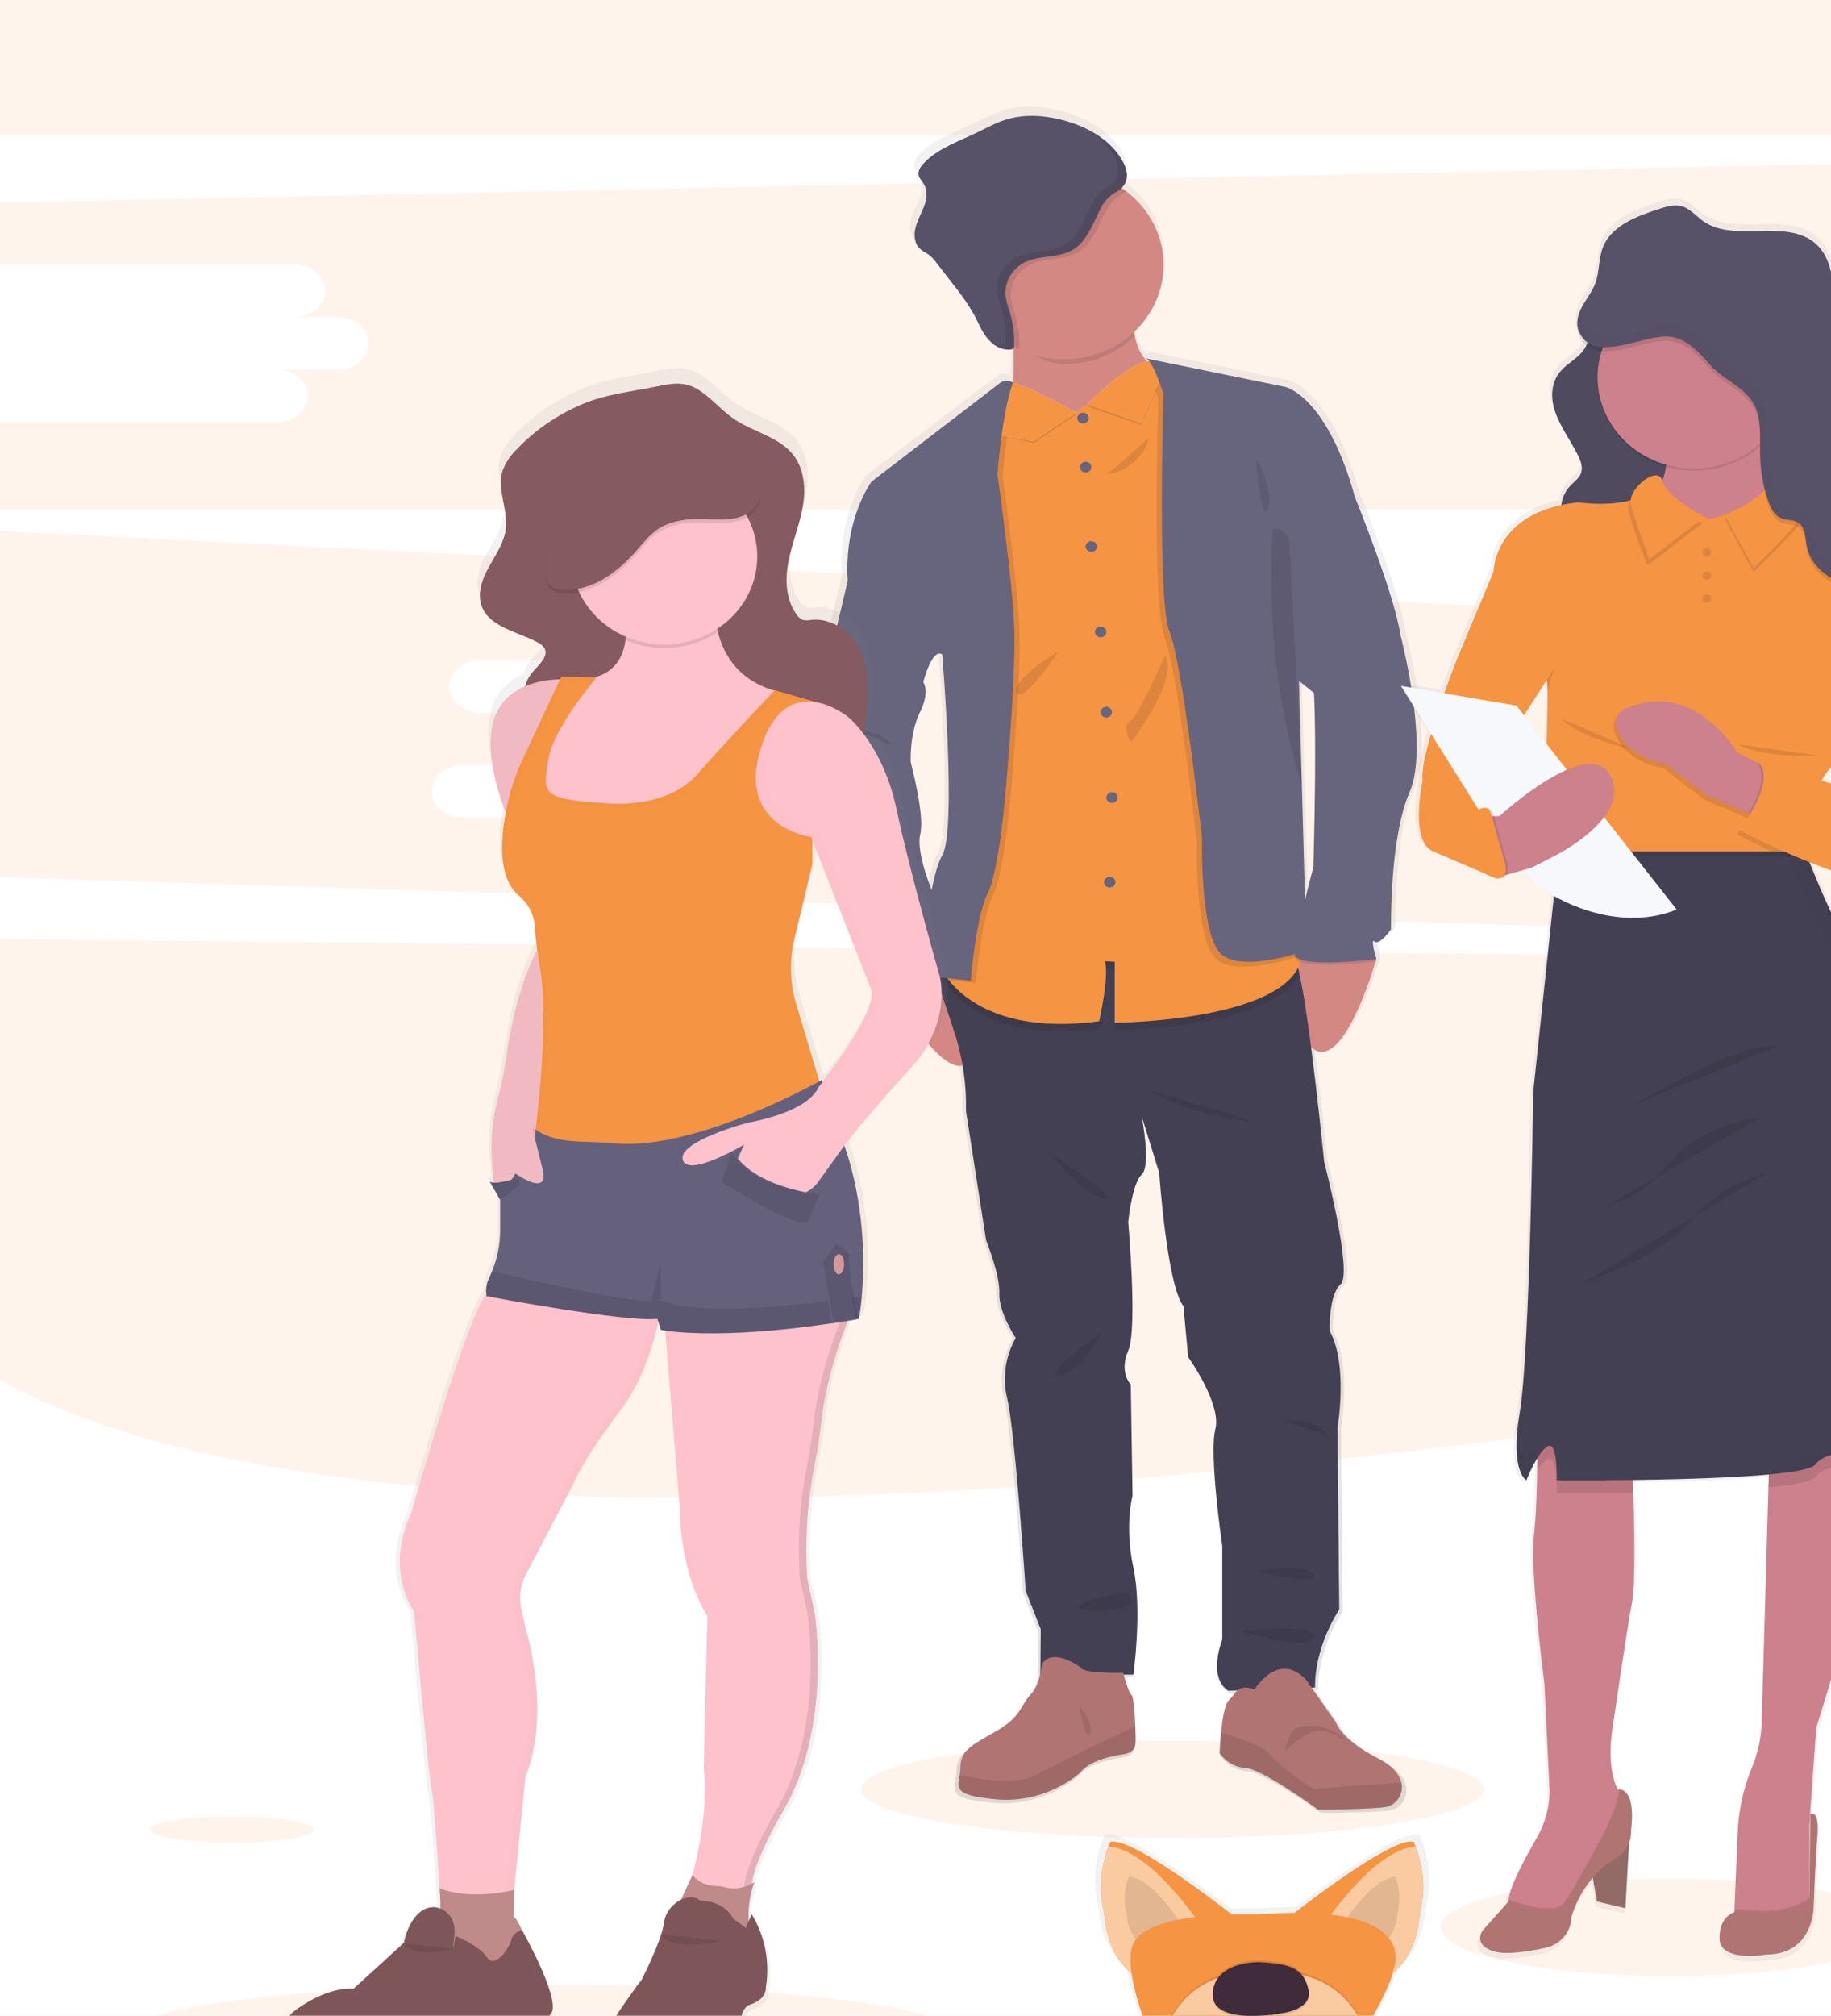 <svg width="818" height="900" viewBox="0 0 818 900" fill="none" xmlns="http://www.w3.org/2000/svg">
<rect width="818" height="900" fill="#E5E5E5"/>
<g clip-path="url(#clip0)">
<rect width="1440" height="900" transform="translate(-622)" fill="white"/>
<g clip-path="url(#clip1)">
<path opacity="0.1" d="M-142.269 417.913C-117.746 508.323 -65.824 586.476 16.235 624.354C186.837 703.087 571.353 662.477 858.375 615.873C1006.88 591.76 1137.32 525.27 1232.13 431.574L-142.269 417.913Z" fill="#F59442"/>
<path opacity="0.1" d="M1362.89 -7.638H1205.41C1197.92 -7.638 1191.79 -12.922 1191.79 -19.379C1191.79 -25.836 1197.9 -31.12 1205.41 -31.12H1232.66C1225.17 -31.12 1219.03 -36.404 1219.03 -42.861C1219.03 -49.318 1225.15 -54.589 1232.66 -54.589H1213.22C1205.72 -54.589 1199.59 -59.873 1199.59 -66.33C1199.59 -72.787 1205.71 -78.071 1213.22 -78.071H1295.41C1277.17 -85.392 1255.9 -90.586 1231.3 -93.305C1007.16 -118.14 927.136 -101.721 898.866 -84.825C863.725 -63.548 824.637 -48.77 783.673 -41.276C645.387 -16.673 386.772 12.931 152.368 -50.762C35.867 -82.402 -50.715 -28.852 -102.623 60.475H1390.24C1388.29 34.493 1382.46 10.495 1371.75 -10.499C1369.22 -8.632 1366.1 -7.624 1362.89 -7.638V-7.638Z" fill="#F59442"/>
<path opacity="0.1" d="M-155.635 229.206C-161.677 281.788 -159.617 334.921 -149.518 386.943L1233.18 430.556C1271.27 392.903 1303.61 350.39 1329.24 304.253L-155.635 229.206ZM391.2 341.731H363.952C371.432 341.731 377.576 347.015 377.576 353.472C377.576 359.929 371.445 365.201 363.952 365.201H206.538C199.058 365.201 192.913 359.929 192.913 353.472C192.913 347.015 199.044 341.731 206.538 341.731H233.786C226.306 341.731 220.162 336.447 220.162 329.99C220.162 323.533 226.293 318.249 233.786 318.249H214.317C206.837 318.249 200.693 312.978 200.693 306.521C200.693 300.064 206.824 294.78 214.317 294.78H371.799C379.293 294.78 385.424 300.064 385.424 306.521C385.424 312.978 379.306 318.249 371.799 318.249H391.2C398.694 318.249 404.825 323.533 404.825 329.99C404.825 336.447 398.735 341.731 391.2 341.731Z" fill="#F59442"/>
<path opacity="0.1" d="M1390.31 61.287L-119.258 92.953C-137.651 133.666 -149.817 179.69 -155.43 227.401H1363.85C1373.74 199.484 1381.08 170.814 1385.78 141.709C1390.31 113.664 1392.12 86.548 1390.31 61.287ZM151.074 165.049H123.825C131.305 165.049 137.449 170.333 137.449 176.79C137.449 183.247 131.318 188.531 123.825 188.531H-33.644C-41.123 188.531 -47.268 183.247 -47.268 176.79C-47.268 170.333 -41.137 165.049 -33.644 165.049H-6.395C-13.875 165.049 -20.019 159.778 -20.019 153.321C-20.019 146.864 -13.888 141.58 -6.395 141.58H-25.864C-33.344 141.58 -39.488 136.296 -39.488 129.839C-39.488 123.382 -33.357 118.098 -25.864 118.098H131.618C139.112 118.098 145.242 123.382 145.242 129.839C145.242 136.296 139.125 141.58 131.618 141.58H151.074C158.553 141.58 164.698 146.864 164.698 153.321C164.698 159.778 158.553 165.049 151.074 165.049Z" fill="#F59442"/>
<path opacity="0.1" d="M746.111 882.296C802.718 882.296 848.606 872.55 848.606 860.528C848.606 848.506 802.718 838.76 746.111 838.76C689.505 838.76 643.616 848.506 643.616 860.528C643.616 872.55 689.505 882.296 746.111 882.296Z" fill="#F59442"/>
<path opacity="0.1" d="M241.852 929.659C343.974 929.659 426.76 919.913 426.76 907.891C426.76 895.869 343.974 886.123 241.852 886.123C139.73 886.123 56.944 895.869 56.944 907.891C56.944 919.913 139.73 929.659 241.852 929.659Z" fill="#F59442"/>
<path opacity="0.1" d="M523.777 820.691C600.617 820.691 662.908 810.945 662.908 798.923C662.908 786.901 600.617 777.155 523.777 777.155C446.938 777.155 384.647 786.901 384.647 798.923C384.647 810.945 446.938 820.691 523.777 820.691Z" fill="#F59442"/>
<path d="M627.744 281.067C624.801 262.328 606.804 218.599 606.804 218.599C606.49 217.31 606.136 216.021 605.741 214.732C592.975 173.233 575.304 169.624 575.304 169.624L512.006 156.736C512.537 157.05 513 157.457 513.369 157.935C513.035 157.964 512.703 158.011 512.374 158.076C509.476 154.84 507.559 150.92 506.829 146.735C506.707 146.116 506.598 145.446 506.516 144.815C511.062 140.623 514.608 135.56 516.916 129.965C519.224 124.37 520.24 118.374 519.897 112.377C519.554 106.38 517.859 100.522 514.926 95.196C511.993 89.87 507.89 85.199 502.892 81.496C502.224 81.006 501.529 80.529 500.862 80.078C503.845 77.075 503.941 72.899 501.706 68.724C496.72 58.929 485.875 52.729 474.731 49.701C466.215 47.394 457.019 46.646 448.545 49.172C443.735 50.616 439.348 53.039 434.839 55.191C426.433 59.161 417.127 62.305 410.847 68.84C409.375 70.36 408.013 72.306 408.449 74.317C408.776 75.812 410.029 76.972 410.833 78.299C412.645 81.276 412.195 85.027 410.956 88.275C409.716 91.522 407.904 94.538 407.045 97.863C406.187 101.189 406.514 105.107 409.157 107.491C410.425 108.416 411.743 109.277 413.108 110.068C414.554 111.234 415.824 112.583 416.882 114.077C419.389 117.256 421.887 120.448 424.375 123.652C427.889 127.9 431.029 132.413 433.763 137.146C435.629 140.626 437.073 144.338 439.566 147.457C440.297 148.367 441.133 149.197 442.06 149.931L441.324 149.661C442.407 150.704 443.705 151.526 445.136 152.078C446.567 152.63 448.103 152.899 449.648 152.87C449.785 152.87 449.907 152.87 450.03 152.87C450.599 152.858 451.143 152.647 451.556 152.277C451.556 152.715 451.556 153.153 451.556 153.566C451.706 158.167 451.678 163.064 451.338 167.665L450.752 167.382C449.883 166.973 448.909 166.807 447.944 166.903C446.979 166.999 446.062 167.352 445.302 167.923L387.031 212.155C387.031 212.155 374.361 228.548 376.132 256.851L365.914 299.291C365.914 299.291 353.148 335.3 362.971 361.012C372.794 386.724 378.489 401.429 378.489 401.429C378.489 401.429 382.413 430.646 388.312 433.031C394.211 435.415 396.759 436.704 396.759 436.704L397.931 443.689C397.931 443.689 398.326 444.372 399.021 445.519C403.312 452.582 419.212 477.507 428.449 474.839C429.612 481.608 430.114 488.463 429.948 495.319L439.09 553.379C439.09 553.379 445.466 569.167 445.071 577.441C444.676 585.715 452.509 597.508 452.509 597.508C447.75 605.75 446.354 615.358 448.586 624.509C452.319 639.974 457.033 711.219 457.033 711.219L463.845 728.489L463.654 748.737C463.095 752.039 461.64 755.147 459.431 757.758C455.016 762.295 455.343 767.54 444.703 773.739C434.062 779.939 427.318 782.284 427.318 790.494C427.305 791.639 427.196 792.781 426.991 793.909C426.01 799.941 424.103 803.214 443.667 804.967C466.651 807.029 481.979 792.852 481.979 792.852C481.979 792.852 485.357 787.053 501.27 784.707C501.27 784.707 506.72 784.436 507.006 779.887C507.115 778.315 507.088 775.312 507.006 772C506.747 765.697 506.107 758.338 505.262 757.977C504.2 757.526 502.347 751.185 501.706 748.891H506.134C506.134 748.891 510.222 719.674 506.134 700.754C502.047 681.835 505.739 668.418 505.739 668.418L504.949 618.451C504.949 618.451 499.499 612.935 503.777 603.192C508.055 593.448 503.777 545.324 503.777 545.324C503.777 545.324 505.358 528.054 509.867 524.007C514.377 519.961 510.085 498.708 509.867 497.6L517.906 523.105C517.906 523.105 521.434 573.807 528.914 582.983L531.067 605.95C531.067 605.95 546.38 627.086 543.437 638.466C540.495 649.846 546.585 691.011 546.585 691.011V733.09C546.585 733.09 539.704 749.987 549.309 756.057L553.397 755.902C552.034 757.101 550.985 758.905 549.391 760.465C547.552 762.256 546.503 769.074 545.917 774.938C545.427 779.9 545.263 784.166 545.263 784.166C545.263 784.166 549.35 790.352 557.048 790.777C564.746 791.203 590.114 809.452 590.114 809.452C590.114 809.452 615.169 809.452 621.654 808.163L622.036 808.073C624.117 807.454 625.868 806.102 626.927 804.297C628.226 802.203 628.644 799.723 628.098 797.35C627.295 793.729 624.256 789.759 617.526 786.383C600.782 778.031 598.289 770.208 598.289 770.208L587.294 754.601H588.861C588.861 754.601 587.893 738.065 599.855 719.506L599.079 637.757C599.079 637.757 603.983 609.649 595.55 594.389C595.55 594.389 594.855 578.227 600.496 573.266C606.136 568.304 592.989 518.156 592.989 518.156C592.989 518.156 590.264 491.233 587.062 466.668C600.319 478.564 614.065 435.737 616.382 428.12H616.722L616.572 427.566C616.668 427.205 616.722 427.025 616.722 427.025C616.722 427.025 613.779 417.127 615.932 419.137C618.085 421.148 623.398 413.621 623.398 413.621C623.398 413.621 622.608 372.65 631.845 352.003C641.082 331.357 627.744 281.067 627.744 281.067ZM588.234 307.14L588.302 307.024C589.664 332.04 588.043 385.422 588.043 385.422C588.043 385.422 586.218 392.266 584.269 400.321L582.907 349.606L581.544 301.83L588.234 307.14ZM419.144 289.896C419.144 289.896 425.82 368.887 419.144 380.28C417.25 383.527 415.656 389.301 414.334 395.887C412.127 390.41 407.454 377.547 409.13 370.73C411.296 361.914 404.811 338.754 404.811 338.213C404.811 337.672 404.225 325.325 408.898 315.891C413.571 306.457 410.506 302.371 410.506 302.371C410.506 302.371 414.43 286.906 419.144 289.896Z" fill="url(#paint0_linear)"/>
<path d="M435.411 467.802C429.593 491.993 406.46 455.417 401.187 446.64C400.506 445.493 400.124 444.823 400.124 444.823L402.631 433.701L415.887 428.546C417.987 429.583 419.976 430.809 421.828 432.206C429.089 437.606 439.893 449.063 435.411 467.802Z" fill="#D38884"/>
<path d="M614.883 428.223C614.883 428.223 614.883 428.404 614.733 428.765C614.733 428.919 614.624 429.125 614.556 429.344C612.281 436.897 598.793 479.415 585.768 467.609C571.517 454.721 578.438 424.924 578.438 424.924H578.533L608.507 422.024L614.447 427.798L614.883 428.223Z" fill="#D38884"/>
<path d="M597.539 637.461L598.302 718.656C586.544 737.086 587.512 753.454 587.512 753.454L548.764 754.897C539.309 748.878 546.04 732.111 546.04 732.111V690.302C546.04 690.302 540.059 649.46 542.947 638.144C545.835 626.828 530.808 605.924 530.808 605.924L528.682 583.125C521.352 574.013 517.878 523.685 517.878 523.685L510.017 498.27C510.235 499.365 514.322 520.579 510.017 524.484C505.712 528.389 504.036 545.634 504.036 545.634C504.036 545.634 508.273 593.423 504.036 603.076C499.799 612.729 505.181 618.219 505.181 618.219L505.957 667.825C505.957 667.825 502.292 681.139 506.339 699.917C510.385 718.695 506.339 747.705 506.339 747.705H464.771L464.962 727.458L458.231 710.317C458.231 710.317 453.599 639.562 449.934 624.238C447.741 615.157 449.106 605.631 453.776 597.431C453.776 597.431 446.079 585.767 446.46 577.557C446.842 569.348 440.52 553.689 440.52 553.689L431.555 496.066C431.802 484.976 430.305 473.914 427.114 463.24C421.909 446.821 414.198 425.298 414.198 425.298L422.904 426.032L466.828 429.731C466.828 429.731 573.629 422.939 578.411 428.584C579.419 430.43 580.101 432.419 580.427 434.474C585.223 454.85 591.558 518.685 591.558 518.685C591.558 518.685 604.474 568.471 598.929 573.394C593.384 578.318 594.065 594.35 594.065 594.35C602.376 609.494 597.539 637.461 597.539 637.461Z" fill="#444053"/>
<path d="M507.252 778.495C506.952 783.019 501.625 783.289 501.625 783.289C486.011 785.609 482.687 791.357 482.687 791.357C482.687 791.357 467.7 805.444 445.098 803.395C425.888 801.642 427.754 798.407 428.749 792.414C428.942 791.297 429.047 790.169 429.062 789.037C429.062 780.828 435.711 778.495 446.12 772.283C456.529 766.071 456.243 760.929 460.575 756.418C464.908 751.907 465.357 743.156 465.357 743.156C470.262 735.075 482.701 744.445 482.701 744.445C483.287 747.306 501.775 746.906 501.775 746.906C501.775 746.906 504.227 756.212 505.494 756.753C506.325 757.114 506.952 764.408 507.197 770.672C507.333 773.958 507.361 776.936 507.252 778.495Z" fill="#B07473"/>
<path opacity="0.1" d="M507.252 778.495C506.952 783.019 501.625 783.289 501.625 783.289C486.011 785.609 482.687 791.357 482.687 791.357C482.687 791.357 467.701 805.444 445.098 803.395C425.888 801.642 427.754 798.407 428.749 792.414C437.332 794.425 453.736 797.234 463.314 792.311C476.624 785.48 486.175 780.712 486.175 780.712L507.211 770.698C507.333 773.958 507.361 776.936 507.252 778.495Z" fill="black"/>
<path d="M624.924 802.841C623.899 804.631 622.18 805.976 620.128 806.591L619.76 806.681C613.398 807.97 588.806 807.97 588.806 807.97C588.806 807.97 563.942 789.785 556.421 789.373C548.901 788.96 544.854 782.8 544.854 782.8C544.854 782.8 545.004 778.572 545.481 773.649C546.067 767.824 547.089 761.058 548.901 759.279C552.225 755.993 552.988 751.546 560.468 754.356C560.468 754.356 571.149 736.544 583.738 750.309L596.763 768.997C596.763 768.997 599.215 776.729 615.714 785.12C622.308 788.47 625.251 792.414 626.082 796.01C626.607 798.344 626.194 800.779 624.924 802.841Z" fill="#B07473"/>
<path opacity="0.1" d="M624.924 802.841C623.453 804.013 621.831 805.276 620.128 806.591L619.76 806.681C613.398 807.97 588.806 807.97 588.806 807.97C588.806 807.97 563.942 789.785 556.421 789.373C548.901 788.96 544.854 782.8 544.854 782.8C544.854 782.8 545.004 778.572 545.481 773.649C553.138 775.814 564.732 779.642 567.839 783.766C572.607 790.043 587.09 798.807 587.09 798.807C587.09 798.807 614.093 796.345 626.082 796.01C626.607 798.344 626.194 800.779 624.924 802.841Z" fill="black"/>
<path d="M519.84 166.441L484.281 201.999C484.281 201.999 441.188 198.996 448.708 186.959C452.537 180.824 453.136 167.987 452.796 156.826C452.482 146.065 451.311 136.901 451.311 136.901C451.311 136.901 511.748 108.445 507.17 134.981C506.184 139.981 506.128 145.106 507.006 150.125C509.581 163.528 519.84 166.441 519.84 166.441Z" fill="#D38884"/>
<path opacity="0.1" d="M507.115 134.981C506.129 139.981 506.074 145.106 506.952 150.125C502.818 154.087 497.892 157.232 492.461 159.376C487.03 161.52 481.202 162.621 475.316 162.613C467.142 162.613 458.3 156.259 451.692 152.586C451.379 141.812 451.311 136.901 451.311 136.901C451.311 136.901 511.748 108.445 507.115 134.981Z" fill="black"/>
<path d="M519.84 118.291C519.844 127.837 516.421 137.101 510.131 144.565C503.842 152.03 495.059 157.253 485.221 159.379C475.384 161.505 465.075 160.407 455.983 156.267C446.891 152.126 439.555 145.187 435.176 136.587C430.798 127.986 429.636 118.234 431.882 108.928C434.129 99.622 439.649 91.313 447.539 85.363C455.43 79.412 465.222 76.173 475.313 76.175C485.404 76.177 495.195 79.421 503.083 85.375C508.308 89.32 512.528 94.327 515.429 100.025C518.33 105.723 519.838 111.966 519.84 118.291V118.291Z" fill="#D38884"/>
<path opacity="0.1" d="M580.427 434.474C569.337 459.438 498 459.954 498 459.954V432.734L493.682 432.463C495.548 440.261 491.066 459.271 491.066 459.271C434.689 466.797 420.942 436.407 420.942 436.407L422.904 426.006L466.828 429.705C466.828 429.705 573.628 422.913 578.411 428.558C579.422 430.412 580.103 432.411 580.427 434.474V434.474Z" fill="black"/>
<path d="M498 456.667V429.448L493.682 429.19C495.548 436.923 491.066 455.997 491.066 455.997C448.64 461.655 430.356 445.854 423.912 437.683C422.753 436.276 421.758 434.755 420.942 433.147L438.163 341.512L442.25 206.652L448.422 182.989L449.852 171.635V171.506H450.002L454.389 173.284L480.643 184.02L510.467 162.716L510.903 162.42L512.388 161.35L514.854 163.219L520.985 167.871L540.644 287.975C540.644 287.975 574.705 380.447 581.081 417.771C581.34 419.266 581.544 420.658 581.708 421.96C585.918 456.036 498 456.667 498 456.667Z" fill="#F59442"/>
<path d="M483.831 189.072C485.231 189.072 486.366 187.999 486.366 186.675C486.366 185.351 485.231 184.278 483.831 184.278C482.432 184.278 481.297 185.351 481.297 186.675C481.297 187.999 482.432 189.072 483.831 189.072Z" fill="#67647E"/>
<path d="M485.003 210.956C486.403 210.956 487.537 209.883 487.537 208.559C487.537 207.235 486.403 206.162 485.003 206.162C483.604 206.162 482.469 207.235 482.469 208.559C482.469 209.883 483.604 210.956 485.003 210.956Z" fill="#67647E"/>
<path d="M487.537 246.385C488.937 246.385 490.071 245.312 490.071 243.988C490.071 242.664 488.937 241.591 487.537 241.591C486.138 241.591 485.003 242.664 485.003 243.988C485.003 245.312 486.138 246.385 487.537 246.385Z" fill="#67647E"/>
<path d="M491.72 284.547C493.119 284.547 494.254 283.474 494.254 282.15C494.254 280.826 493.119 279.753 491.72 279.753C490.32 279.753 489.186 280.826 489.186 282.15C489.186 283.474 490.32 284.547 491.72 284.547Z" fill="#67647E"/>
<path d="M494.254 320.376C495.654 320.376 496.788 319.303 496.788 317.979C496.788 316.655 495.654 315.582 494.254 315.582C492.855 315.582 491.72 316.655 491.72 317.979C491.72 319.303 492.855 320.376 494.254 320.376Z" fill="#67647E"/>
<path d="M496.788 358.538C498.188 358.538 499.322 357.464 499.322 356.14C499.322 354.816 498.188 353.743 496.788 353.743C495.388 353.743 494.254 354.816 494.254 356.14C494.254 357.464 495.388 358.538 496.788 358.538Z" fill="#67647E"/>
<path d="M495.78 396.287C497.179 396.287 498.314 395.213 498.314 393.889C498.314 392.565 497.179 391.492 495.78 391.492C494.38 391.492 493.246 392.565 493.246 393.889C493.246 395.213 494.38 396.287 495.78 396.287Z" fill="#67647E"/>
<path opacity="0.1" d="M451.542 354.839C451.542 354.839 448.708 389.933 443.504 400.14C438.299 410.347 435.983 438.985 435.983 438.985L423.899 437.696C422.74 436.289 421.744 434.768 420.928 433.159L438.149 341.525L442.237 206.664L448.422 182.989L449.853 171.635L450.016 171.57C450.691 171.269 451.43 171.118 452.177 171.129C452.923 171.14 453.657 171.313 454.321 171.635L454.894 171.918C454.721 172.382 454.558 172.859 454.403 173.349C449.689 187.307 447.932 213.031 447.932 213.031C447.932 213.031 454.744 260.086 455.452 281.969C456.161 303.853 451.542 354.839 451.542 354.839Z" fill="black"/>
<path opacity="0.1" d="M421.828 432.244C421.695 432.538 421.54 432.822 421.364 433.095C416.678 440.583 404.797 445.339 401.187 446.64C400.506 445.493 400.124 444.823 400.124 444.823L402.631 433.701L415.887 428.546C417.988 429.595 419.978 430.834 421.828 432.244V432.244Z" fill="black"/>
<path d="M389.715 253.152L378.72 259.351L368.707 301.482C368.707 301.482 356.172 337.221 365.805 362.752C375.437 388.283 381.037 402.898 381.037 402.898C381.037 402.898 384.892 431.896 390.682 434.268C396.473 436.639 398.966 437.915 398.966 437.915L400.124 444.849C400.124 444.849 415.819 439.81 421.364 430.93C426.909 422.05 417.277 399.998 417.277 399.998C417.277 399.998 408.993 381.208 411.119 372.457C413.244 363.706 406.868 340.726 406.868 340.236C406.868 339.747 406.296 327.464 410.955 318.069C415.615 308.673 412.509 304.665 412.509 304.665L409.607 277.858L389.715 253.152Z" fill="#67647E"/>
<path opacity="0.1" d="M581.34 426.587C581.34 426.587 552.225 436.974 542.974 427.875C533.723 418.776 534.677 376.078 534.677 376.078C534.677 376.078 525.821 297.293 520.222 284.354C514.622 271.414 517.497 178.027 517.497 178.027C517.497 178.027 513.737 165.951 510.453 162.794C510.246 162.591 510.012 162.413 509.758 162.265L510.889 162.497L514.84 163.296L520.971 167.949L540.631 288.053C540.631 288.053 574.691 380.525 581.067 417.848L581.34 426.587Z" fill="black"/>
<path opacity="0.1" d="M614.883 429.319H614.556C610.891 429.77 578.547 433.469 578.411 427.102C578.406 426.366 578.447 425.63 578.533 424.898L608.507 421.998L614.447 427.772C614.556 428.146 614.638 428.468 614.719 428.726L614.883 429.319Z" fill="black"/>
<path d="M583.847 210.956L605.101 221.447C605.101 221.447 622.812 264.828 625.646 283.426C625.646 283.426 638.766 333.251 629.733 353.743C620.7 374.235 621.45 414.91 621.45 414.91C621.45 414.91 616.245 422.385 614.12 420.387C611.994 418.39 614.896 428.223 614.896 428.223C614.896 428.223 578.561 432.786 578.411 426.032C578.261 419.279 586.749 387.007 586.749 387.007C586.749 387.007 589.065 310.233 585.781 298.196C582.498 286.158 583.847 210.956 583.847 210.956Z" fill="#67647E"/>
<path opacity="0.1" d="M520.426 292.731C520.426 292.731 508.464 320.44 504.608 322.27C500.753 324.101 505.385 331.382 505.385 331.382C505.385 331.382 527.17 302.577 520.426 292.731Z" fill="black"/>
<path opacity="0.1" d="M513.287 195.529C513.423 195.001 499.022 208.894 495.167 210.995C491.311 213.096 509.24 210.866 513.287 195.529Z" fill="black"/>
<path opacity="0.1" d="M473.191 290.54C473.191 290.54 451.215 303.982 454.117 309.305C457.019 314.628 473.191 290.54 473.191 290.54Z" fill="black"/>
<path opacity="0.1" d="M513.096 486.761C513.096 486.761 531.802 498.141 560.904 500.938L513.096 486.761Z" fill="black"/>
<path opacity="0.1" d="M468.177 514.122C468.177 514.122 485.521 534.743 493.436 535.271C501.352 535.8 468.177 514.122 468.177 514.122Z" fill="black"/>
<path opacity="0.1" d="M492.469 594.93C491.693 595.291 482.632 613.528 473.395 614.082C464.158 614.636 492.469 594.93 492.469 594.93Z" fill="black"/>
<path opacity="0.1" d="M572.852 634.883C572.852 634.883 590.046 631.236 593.874 642.9C593.874 642.861 592.716 639.214 572.852 634.883Z" fill="black"/>
<path opacity="0.1" d="M561.285 701.592C561.285 701.592 582.117 697.571 586.544 703.048C590.972 708.526 561.285 701.592 561.285 701.592Z" fill="black"/>
<path opacity="0.1" d="M502.36 710.923C502.36 711.103 481.161 714.944 481.924 717.496C482.687 720.048 504.54 719.687 505.317 715.666C505.456 715.171 505.489 714.654 505.416 714.147C505.342 713.639 505.162 713.151 504.887 712.709C504.612 712.268 504.247 711.883 503.813 711.576C503.379 711.27 502.886 711.048 502.36 710.923Z" fill="black"/>
<path opacity="0.1" d="M554.351 728.219C554.351 728.219 589.188 724.198 587.049 731.131C584.91 738.065 554.351 728.219 554.351 728.219Z" fill="black"/>
<path opacity="0.1" d="M371.977 322.271C372.167 322.812 394.92 325.737 397.999 332.671C397.999 332.671 375.641 322.812 372.113 322.812" fill="black"/>
<path opacity="0.1" d="M403.98 378.617C403.98 378.617 385.083 384.275 386.432 392.794C387.781 401.313 384.511 388.85 403.98 378.617Z" fill="black"/>
<path opacity="0.1" d="M395.179 422.024C395.179 422.024 402.059 413.093 408.612 414.729C415.166 416.366 395.179 422.024 395.179 422.024Z" fill="black"/>
<path opacity="0.1" d="M503.082 85.375C502.421 85.982 501.679 86.507 500.875 86.934C495.426 89.937 493.927 94.564 491.338 99.9C488.927 104.784 486.27 109.953 481.406 112.723C475.125 116.306 466.856 114.992 460.33 118.111C457.432 119.537 455.054 121.752 453.499 124.47C451.945 127.187 451.287 130.283 451.61 133.357C452.025 135.73 452.644 138.066 453.463 140.343C454.947 145.272 455.618 150.389 455.452 155.512C455.466 155.662 455.466 155.813 455.452 155.963C449.869 153.324 444.934 149.604 440.968 145.044C437.003 140.485 434.095 135.187 432.434 129.496C430.773 123.804 430.395 117.846 431.325 112.008C432.256 106.169 434.473 100.581 437.834 95.606C441.195 90.631 445.624 86.379 450.835 83.128C456.045 79.877 461.919 77.698 468.077 76.733C474.235 75.769 480.538 76.039 486.578 77.528C492.618 79.017 498.26 81.69 503.137 85.375H503.082Z" fill="black"/>
<path d="M501.924 72.693C497.033 62.975 486.393 56.815 475.453 53.812C467.101 51.531 458.027 50.783 449.744 53.296C445.016 54.714 440.724 57.163 436.297 59.264C428.04 63.207 418.967 66.326 412.754 72.809C411.296 74.317 410.029 76.25 410.397 78.248C410.71 79.73 411.936 80.825 412.727 82.192C414.511 85.156 414.089 88.88 412.849 92.102C411.609 95.324 409.852 98.314 409.007 101.627C408.162 104.939 408.489 108.818 411.078 111.177C412.236 112.221 413.721 112.878 414.975 113.754C416.391 114.912 417.633 116.247 418.667 117.724L426.024 127.235C429.48 131.45 432.56 135.929 435.234 140.626C437.059 144.08 438.476 147.766 440.929 150.846C443.381 153.926 447.196 156.401 451.256 156.066C451.57 156.073 451.882 156.011 452.166 155.883C452.45 155.756 452.698 155.567 452.891 155.331C453.042 155.03 453.112 154.698 453.095 154.365C453.275 149.26 452.617 144.161 451.147 139.247C450.327 136.971 449.707 134.634 449.294 132.262C448.981 129.188 449.643 126.096 451.196 123.38C452.749 120.665 455.123 118.449 458.014 117.015C464.553 113.896 472.823 115.211 479.09 111.641C483.968 108.857 486.624 103.689 489.022 98.753C491.652 93.417 493.11 88.79 498.559 85.787C504.009 82.784 504.636 77.809 501.924 72.693Z" fill="#585268"/>
<path opacity="0.1" d="M481.979 761.264C481.979 761.264 488.791 769.473 487.02 774.152C485.248 778.83 481.979 761.264 481.979 761.264Z" fill="black"/>
<path opacity="0.1" d="M574.146 781.807C574.146 781.807 575.659 770.801 581.722 770.698C587.784 770.595 588.084 770.105 592.716 771.793C597.349 773.482 601.695 776.098 600.305 776.485C598.915 776.871 592.335 770.195 585.577 773.611C581.36 775.794 577.508 778.556 574.146 781.807V781.807Z" fill="black"/>
<path opacity="0.1" d="M461.651 197.823L480.725 185.18C480.725 185.18 452.823 169.586 449.498 171.777C446.174 173.968 443.885 193.686 443.885 193.686L461.651 197.823Z" fill="black"/>
<path d="M461.569 197.011L480.643 184.123C480.643 184.123 452.741 168.529 449.417 170.72C446.092 172.911 443.803 193.712 443.803 193.712L461.569 197.011Z" fill="#E1E7EF"/>
<path d="M461.569 197.011L480.643 184.123C480.643 184.123 452.741 168.529 449.417 170.72C446.092 172.911 443.803 193.712 443.803 193.712L461.569 197.011Z" fill="#F59442"/>
<path d="M452.578 170.823L452.005 170.552C451.154 170.142 450.196 169.973 449.246 170.067C448.295 170.161 447.394 170.513 446.651 171.081L389.429 214.99C389.429 214.99 376.991 231.268 378.721 259.351L412.468 304.575C412.468 304.575 416.324 289.264 420.942 292.177C420.942 292.177 427.495 370.601 420.942 381.903C414.389 393.206 411.501 435.518 411.501 435.518L433.667 437.889C433.667 437.889 435.983 409.252 441.188 399.045C446.392 388.837 449.226 353.743 449.226 353.743C449.226 353.743 453.913 302.758 453.136 280.874C452.36 258.99 445.616 211.936 445.616 211.936C445.616 211.936 447.509 184.355 452.578 170.823Z" fill="#67647E"/>
<path opacity="0.1" d="M509.581 189.833L485.807 181.507C485.807 181.507 516.08 150.137 519.867 167.536L509.581 189.833Z" fill="black"/>
<path d="M509.581 188.737L485.807 180.411C485.807 180.411 516.08 149.042 519.867 166.441L509.581 188.737Z" fill="#E1E7EF"/>
<path d="M509.581 188.737L485.807 180.411C485.807 180.411 516.08 149.042 519.867 166.441L509.581 188.737Z" fill="#F59442"/>
<path opacity="0.1" d="M508.805 162.046C509.147 161.994 509.498 162.068 509.786 162.252L508.805 162.046Z" fill="black"/>
<path d="M511.094 159.868L574.174 172.756C574.174 172.756 591.531 176.403 604.065 217.619C616.599 258.835 586.899 309.331 586.899 309.331L580.345 304.06L583.629 424.421C583.629 424.421 554.514 434.809 545.263 425.71C536.012 416.611 536.98 373.874 536.98 373.874C536.98 373.874 528.11 295.102 522.511 282.15C516.911 269.197 519.786 175.836 519.786 175.836C519.786 175.836 514.636 159.146 511.094 159.868Z" fill="#67647E"/>
<path opacity="0.1" d="M568.806 236.565C567.92 237.338 566.885 273.76 570.74 301.482C573.098 318.364 576.74 335.063 581.64 351.449L575.918 240.392C575.918 240.392 571.503 234.193 568.806 236.565Z" fill="black"/>
<path opacity="0.1" d="M561.094 205.195C562.634 206.11 569.392 221.241 566.299 227.44C563.206 233.639 561.094 205.195 561.094 205.195Z" fill="black"/>
<path opacity="0.1" d="M501.557 72.693C498.46 66.924 493.636 62.146 487.687 58.954C492.11 61.951 495.682 65.935 498.082 70.554C500.807 75.709 500.003 80.864 494.704 83.687C489.404 86.509 487.755 91.316 485.167 96.652C482.755 101.537 480.098 106.705 475.221 109.54C468.954 113.123 460.684 111.795 454.144 114.914C451.255 116.353 448.883 118.572 447.33 121.289C445.777 124.006 445.114 127.099 445.425 130.174C445.844 132.542 446.468 134.874 447.291 137.146C448.775 142.076 449.446 147.192 449.28 152.316C449.293 152.65 449.218 152.982 449.062 153.282C448.874 153.519 448.629 153.709 448.347 153.837C448.064 153.965 447.754 154.026 447.441 154.017C445.806 154.135 444.167 153.846 442.686 153.179C443.758 154.185 445.036 154.972 446.442 155.493C447.848 156.014 449.352 156.257 450.861 156.208C451.106 156.242 451.357 156.221 451.593 156.148C451.829 156.075 452.044 155.951 452.22 155.786C452.397 155.621 452.531 155.42 452.612 155.198C452.693 154.976 452.718 154.739 452.686 154.506C452.863 149.384 452.196 144.266 450.711 139.337C449.88 137.063 449.256 134.726 448.844 132.352C448.531 129.278 449.193 126.186 450.746 123.471C452.299 120.755 454.673 118.539 457.564 117.105C464.104 113.986 472.373 115.301 478.641 111.731C483.518 108.947 486.175 103.779 488.573 98.843C491.202 93.507 492.66 88.88 498.11 85.877C503.559 82.875 504.281 77.81 501.557 72.693Z" fill="black"/>
<path d="M889.67 234.541C870.895 234.193 854.328 221.653 844.941 206.329C842.479 202.683 840.932 198.552 840.418 194.253C840.483 193.276 840.657 192.309 840.936 191.366C841.509 189.928 841.965 188.45 842.298 186.946C842.373 186.346 842.373 185.741 842.298 185.141C842.298 185.141 842.298 185.141 842.298 185.038C842.748 181.778 840.718 178.594 838.211 176.365C835.704 174.135 832.557 172.498 829.941 170.281C821.876 163.58 819.423 152.831 819.273 142.598V142.057C819.369 137.675 819.736 133.28 819.696 128.898C819.759 126.41 819.645 123.922 819.355 121.449C818.578 115.249 816.085 108.934 810.935 104.978C797.502 94.667 774.913 105.403 761.002 95.659C757.624 93.275 754.885 89.757 750.784 88.829C747.692 88.12 744.476 89.074 741.452 90.027C731.206 93.224 719.776 97.425 715.77 106.782C713.481 112.156 714.122 118.291 712.023 123.73C710.661 127.377 708.059 130.509 706.165 133.963C704.61 136.563 703.855 139.523 703.985 142.508C703.817 144.053 704.046 145.614 704.653 147.057C705.365 148.797 706.51 150.349 707.991 151.581C707.456 152.657 706.788 153.669 706.002 154.597C703.386 157.625 699.367 159.752 696.642 162.768C691.601 168.297 691.792 175.81 694.271 182.306C696.751 188.802 701.233 194.717 704.326 201.045C705.688 203.79 706.724 206.858 705.348 209.59C704.38 211.485 702.378 212.928 700.824 214.565C698.552 216.975 697.124 219.991 696.737 223.2C666.069 229.824 666.042 253.139 666.042 253.139L649.475 292.551C649.475 292.551 646.818 299.188 643.698 307.952L624.093 304.627L637.717 326.201C635.142 334.991 633.316 343.136 633.916 347.235C633.916 347.235 627.826 374.3 638.657 379.029L662.554 389.198C663.589 389.799 664.702 390.271 665.865 390.603L666.832 391.015C667.18 391.175 667.562 391.258 667.949 391.258C668.336 391.258 668.718 391.175 669.066 391.015H669.134H669.393C669.857 391.045 670.322 390.979 670.756 390.822C671.288 390.551 671.71 390.12 671.955 389.598C671.947 389.555 671.947 389.511 671.955 389.469L679.107 387.51L685.17 394.302C687.895 396.119 690.62 397.691 693.195 399.109L683.808 487.289C683.808 487.289 682.295 604.571 677.718 631.3C676.028 641.199 676.015 647.952 676.655 652.54L676.478 652.824C677.609 660.363 680.565 661.845 680.565 661.845V661.742C680.62 661.783 680.679 661.818 680.742 661.845C682.121 658.421 683.76 655.096 685.647 651.896C685.647 652.527 685.647 653.184 685.647 653.829C685.552 663.778 685.225 677.71 684.135 686.771C682.282 702.236 688.876 753.209 688.876 753.209L691.151 799.606C691.521 807.483 689.588 815.305 685.565 822.211C680.116 831.478 673.154 844.521 672.649 850.307C672.623 850.621 672.623 850.935 672.649 851.248V851.248L660.96 864.549C660.96 864.549 656.396 871.225 666.709 873.918C672.254 875.375 681.819 873.918 689.503 872.204C692.857 871.473 695.85 869.689 697.995 867.143C700.14 864.597 701.31 861.438 701.315 858.182C703.257 851.791 706.537 845.835 710.961 840.667L712.882 851.351L725.743 854.367L727.392 825.086C728.056 823.442 728.357 821.688 728.277 819.93V819.93C730.811 799.103 722.31 800.972 722.31 800.972C722.537 801.155 722.683 801.413 722.718 801.694L722.31 800.985C717.092 791.241 719.585 775.209 719.585 775.209C719.585 775.209 726.397 728.812 728.727 716.555C730.402 707.894 729.708 679.541 729.149 663.714C729.149 663.057 729.149 662.425 729.081 661.794C749.027 661.549 773.469 660.917 790.622 659.345V661.252L787.461 770.865C787.244 777.854 785.741 784.754 783.019 791.254C783.019 791.383 782.924 791.499 782.869 791.628C779.109 800.809 776.987 810.517 776.589 820.356L775.117 855.153V856.12C772.556 857.048 768.509 859.742 768.4 867.552C768.223 878.996 789.545 875.181 789.545 875.181C810.854 875.181 811.031 854.2 811.031 854.2C811.031 854.2 811.698 834.958 812.72 822.083C813.742 809.207 809.505 812.043 809.505 812.043L809.178 848.671C809.178 848.761 809.178 848.851 809.178 848.954V816.85L809.505 812.197V812.069V811.076L812.189 773.301C812.189 773.301 831.821 710.356 834.859 698.28C837.026 689.696 836.126 663.843 835.418 649.55C835.418 648.893 835.418 648.261 835.309 647.655C841.399 647.14 846.781 647.088 848.933 647.088H849.928C849.928 647.088 848.92 545.994 846.372 507.897C843.824 469.8 839.778 434.938 829.628 424.447C823.497 418.106 814.954 398.529 809.191 384.03C821.307 388.985 833.881 392.868 846.753 395.629C878.893 401.996 874.492 375.601 874.492 375.601L871.236 325.686H871.454C871.335 312.611 870.15 299.564 867.912 286.661C866.209 276.763 863.606 266.53 859.628 258.307C863.116 257.018 866.563 255.639 869.942 254.221C878.675 250.574 888.512 245.406 889.765 236.5H889.343C889.511 235.857 889.62 235.202 889.67 234.541V234.541ZM690.443 306.715C690.511 311.87 690.306 320.814 689.979 330.699L679.775 317.811L690.007 302.113L690.443 306.715ZM831.426 352.39L814.423 347.235C817.438 342.785 820.96 338.662 824.927 334.939L826.399 333.651L825.867 333.754L826.685 333.045L827.175 332.942L826.399 333.651L827.325 333.47C828.348 337.511 830.328 341.278 833.115 344.489C839.219 350.792 831.44 352.39 831.44 352.39H831.426Z" fill="url(#paint1_linear)"/>
<path d="M728.141 816.347L726.152 852.022L713.468 849.019L710.797 834.184L728.141 816.347Z" fill="#A27772"/>
<path opacity="0.1" d="M728.141 816.347L726.152 852.022L713.468 849.019L710.797 834.184L728.141 816.347Z" fill="black"/>
<path d="M774.695 856.751L794.041 860.541L808.388 848.555V814.775L808.714 810.161V810.019V809.04L811.385 771.497C811.385 771.497 830.745 709.003 833.756 697.004C835.881 688.498 834.995 662.825 834.287 648.635C834.001 642.822 833.756 638.93 833.756 638.93L791.044 629.148L790.145 660.208L787.025 769.035C786.809 775.972 785.33 782.822 782.651 789.282L782.502 789.656C778.787 798.771 776.693 808.403 776.302 818.165L774.858 852.769V853.723L774.695 856.751Z" fill="#CC818C"/>
<path opacity="0.1" d="M774.695 856.751L794.041 860.541L808.388 848.555V845.681C808.341 846.317 808.129 846.932 807.77 847.472C807.411 848.011 806.916 848.459 806.33 848.774L806.126 848.89C799.462 852.222 791.912 853.633 784.409 852.949L776.861 852.344C776.173 852.405 775.498 852.561 774.858 852.808V853.761L774.695 856.751Z" fill="black"/>
<path d="M806.126 849.831L806.33 849.728C806.96 849.393 807.484 848.907 807.85 848.318C808.216 847.729 808.411 847.06 808.415 846.377L808.728 810.019C808.728 810.019 812.897 807.197 811.889 819.982C810.881 832.767 810.227 851.867 810.227 851.867C810.227 851.867 810.063 872.694 789.041 872.694C789.041 872.694 768.019 876.483 768.183 865.116C768.346 853.749 776.861 853.285 776.861 853.285L784.409 853.903C791.913 854.589 799.465 853.172 806.126 849.831Z" fill="#B07473"/>
<path d="M673.93 849.019C674.421 857.228 699.952 852.485 699.952 852.485L717.132 820.935C717.132 820.935 731.479 810.509 724.299 801.358C723.915 800.86 723.564 800.339 723.25 799.799C723.25 799.799 723.25 799.799 723.182 799.722C723.032 799.49 722.895 799.245 722.759 798.987C717.609 789.321 720.143 773.469 720.143 773.469C720.143 773.469 726.806 727.381 729.149 715.228C730.797 706.644 730.116 678.484 729.571 662.734C729.353 656.187 729.149 651.792 729.149 651.792L686.764 641.057C686.764 641.057 686.764 646.057 686.764 653.017C686.669 662.902 686.342 676.731 685.265 685.727C683.44 701.025 689.939 751.688 689.939 751.688L692.186 797.789C692.576 805.599 690.691 813.36 686.737 820.227C681.423 829.429 674.475 842.394 673.998 848.129C673.951 848.424 673.928 848.721 673.93 849.019V849.019Z" fill="#CC818C"/>
<path opacity="0.1" d="M673.93 849.019C674.421 857.228 699.953 852.486 699.953 852.486L717.133 820.935C717.133 820.935 731.479 810.509 724.299 801.358C723.915 800.86 723.565 800.339 723.25 799.799C723.018 804.581 717.473 816.554 717.473 816.554C717.473 816.554 703.291 843.399 698.781 849.547C694.271 855.695 674.68 848.4 673.944 848.142C673.915 848.434 673.911 848.727 673.93 849.019V849.019Z" fill="black"/>
<path d="M722.759 798.948C722.759 798.948 731.152 797.105 728.645 817.778C728.74 820.127 728.177 822.457 727.011 824.533C725.846 826.609 724.12 828.356 722.01 829.596C716.002 833.166 706.737 840.848 702.051 855.785C702.054 859.008 700.905 862.138 698.791 864.665C696.676 867.192 693.719 868.968 690.402 869.704C682.827 871.379 673.385 872.849 667.922 871.405C657.745 868.724 662.254 862.1 662.254 862.1L673.93 848.993C673.93 848.993 694.285 856.571 698.781 850.41C703.277 844.25 717.473 817.43 717.473 817.43C717.473 817.43 725.253 800.688 722.759 798.948Z" fill="#B07473"/>
<path opacity="0.1" d="M791.044 632.976L790.145 664.036C801.521 662.992 809.668 661.536 811.058 659.487C814.069 655.079 824.996 653.223 834.287 652.463C834.001 646.65 833.756 642.758 833.756 642.758L791.044 632.976Z" fill="black"/>
<path opacity="0.1" d="M686.764 656.793C687.852 654.689 689.454 652.86 691.437 651.457C695.933 649.099 695.443 666.614 695.443 666.614C695.443 666.614 710.429 666.743 729.571 666.511C729.353 659.964 729.149 655.556 729.149 655.556L686.764 644.833C686.764 644.833 686.846 649.808 686.764 656.793Z" fill="black"/>
<path d="M681.928 660.943C681.928 660.943 686.941 648.055 691.465 645.761C695.988 643.467 695.47 660.904 695.47 660.904C695.47 660.904 805.581 661.858 811.085 653.803C816.589 645.748 848.62 646.225 848.62 646.225C848.62 646.225 847.625 545.853 845.118 507.988C842.612 470.122 838.62 435.544 828.606 425.13C822.134 418.39 812.924 396.583 807.23 382.045C804.137 374.106 802.08 368.32 802.08 368.32L696.982 373.99L696.124 382.045L684.966 487.624C684.966 487.624 683.467 604.094 678.958 630.605C674.448 657.115 681.928 660.943 681.928 660.943Z" fill="#444053"/>
<g opacity="0.1">
<path opacity="0.1" d="M802.529 653.803C807.979 645.761 840.064 646.225 840.064 646.225C840.064 646.225 839.069 545.853 836.562 507.988C834.055 470.122 830.063 435.544 820.05 425.13C813.551 418.364 804.368 396.583 798.673 382.045C796.071 375.369 794.204 370.227 793.687 368.758L801.861 368.32C801.861 368.32 803.919 374.106 807.025 382.045C812.72 396.583 821.916 418.39 828.388 425.13C838.401 435.544 842.407 470.11 844.9 507.988C847.393 545.866 848.415 646.225 848.415 646.225C848.415 646.225 816.385 645.761 810.867 653.803C806.167 660.672 725.143 660.995 701.628 660.93C731.806 660.866 798.278 660.015 802.529 653.803Z" fill="black"/>
<path opacity="0.1" d="M682.908 645.761C684.938 644.691 685.947 647.655 686.451 651.251C684.631 654.37 683.051 657.609 681.723 660.943C681.723 660.943 678.821 659.461 677.636 651.921C679.298 649.228 681.137 646.689 682.908 645.761Z" fill="black"/>
</g>
<path d="M714.408 125.47C707.132 134.852 714.49 148.191 706.683 157.316C704.108 160.332 700.143 162.471 697.459 165.436C692.486 170.926 692.677 178.388 695.116 184.832C697.555 191.276 701.928 197.153 705.034 203.442C706.397 206.162 707.405 209.216 706.043 211.923C705.089 213.805 703.113 215.235 701.574 216.859C696.56 222.156 696.424 229.515 699.121 235.753C701.819 241.991 706.969 247.352 712.051 252.636C714.054 254.711 716.588 257.005 719.926 256.941C721.681 256.815 723.378 256.289 724.871 255.407C736.43 249.822 745.266 240.235 749.539 228.642C753.813 217.049 753.195 204.344 747.814 193.171C743.591 183.595 736.547 174.419 736.479 164.301C736.479 156.272 740.839 148.604 741.615 140.613C742.555 130.896 736.479 115.469 724.081 111.228C724.899 117.466 718.1 120.65 714.408 125.47Z" fill="#585268"/>
<path opacity="0.1" d="M714.408 125.47C707.132 134.852 714.49 148.191 706.683 157.316C704.108 160.332 700.143 162.471 697.459 165.436C692.486 170.926 692.677 178.388 695.116 184.832C697.555 191.276 701.928 197.153 705.034 203.442C706.397 206.162 707.405 209.216 706.043 211.923C705.089 213.805 703.113 215.235 701.574 216.859C696.56 222.156 696.424 229.515 699.121 235.753C701.819 241.991 706.969 247.352 712.051 252.636C714.054 254.711 716.588 257.005 719.926 256.941C721.681 256.815 723.378 256.289 724.871 255.407C736.43 249.822 745.266 240.235 749.539 228.642C753.813 217.049 753.195 204.344 747.814 193.171C743.591 183.595 736.547 174.419 736.479 164.301C736.479 156.272 740.839 148.604 741.615 140.613C742.555 130.896 736.479 115.469 724.081 111.228C724.899 117.466 718.1 120.65 714.408 125.47Z" fill="black"/>
<path opacity="0.1" d="M795.09 466.759C780.526 467.48 766.82 473.409 754.068 480.111C741.316 486.812 728.972 494.403 715.252 499.159" fill="black"/>
<path opacity="0.1" d="M786.044 499.224C771.637 500.523 758.21 506.702 748.237 516.623C744.694 520.167 741.643 524.136 737.95 527.539C732.299 532.757 725.314 536.5 717.677 538.403" fill="black"/>
<path opacity="0.1" d="M789.027 523.93C777.408 526.98 766.892 532.979 758.618 541.277C756.384 543.558 754.354 545.994 752.119 548.275C740.062 560.519 723.032 567.015 706.587 573.162" fill="black"/>
<path d="M787.788 181.301C788.109 192.31 789.11 203.292 790.785 214.191C792.147 221.924 794.055 228.883 796.793 231.964C804.804 240.985 757.76 253.036 757.76 253.036L729.98 232.673C729.98 232.673 751.997 213.495 741.738 194.795C731.479 176.094 787.788 181.301 787.788 181.301Z" fill="#CC818C"/>
<path opacity="0.1" d="M696.097 382.045H807.202C804.11 374.106 802.052 368.32 802.052 368.32L696.955 373.99L696.097 382.045Z" fill="black"/>
<path d="M688.944 380.151H807.734C804.396 368.848 807.734 358.396 812.489 350.354C815.822 344.718 820.013 339.576 824.927 335.094L825.745 334.385L867.217 325.699L869.451 325.235C869.451 325.235 869.792 253.899 843.089 244.104C816.385 234.309 800.377 221.073 800.377 221.073L763.687 231.796L736.656 218.908C727.978 227.737 704.953 224.27 704.953 224.27C667.254 228.368 667.254 255.201 667.254 255.201C667.254 255.201 689.271 303.802 690.947 303.802C692.623 303.802 688.944 380.151 688.944 380.151Z" fill="#F59442"/>
<path opacity="0.1" d="M729.953 334.798C729.953 334.798 705.729 329.72 697.486 320.84Z" fill="black"/>
<path opacity="0.1" d="M776.03 372.573C776.03 372.573 782.175 375.846 791.589 380.151H807.734C804.396 368.848 807.734 358.396 812.488 350.353L784.027 341.641C793.714 350.16 776.03 372.573 776.03 372.573Z" fill="black"/>
<path d="M683.93 246.643L667.254 255.162L650.905 294.303C650.905 294.303 633.889 337.221 635.551 348.588C635.551 348.588 629.556 375.421 640.224 380.151L668.017 392.059C668.508 392.264 669.055 392.32 669.581 392.218C670.107 392.116 670.586 391.862 670.953 391.492C671.32 391.121 671.555 390.651 671.627 390.148C671.7 389.645 671.604 389.133 671.355 388.683C667.391 381.581 663.031 370.472 669.993 364.363L661.982 348.588L690.933 303.763L700.606 288.298L683.93 246.643Z" fill="#F59442"/>
<path opacity="0.1" d="M721.029 325.84C722.473 331.408 727.351 340.017 743.495 343.226L761.207 356.952L780.049 365.033L787.733 368.32L790.989 346.062L783.591 342.195L774.967 337.736C774.967 337.736 755.512 304.395 724.708 318.404C723.276 319.046 722.126 320.139 721.454 321.496C720.783 322.854 720.633 324.39 721.029 325.84Z" fill="black"/>
<path d="M722.037 323.946C723.482 329.526 728.345 338.123 744.49 341.332L762.202 355.058L781.057 363.138L788.728 366.425L791.984 344.167L784.586 340.301L776.03 335.88C776.03 335.88 756.561 302.539 725.757 316.613C724.34 317.244 723.197 318.318 722.519 319.654C721.842 320.99 721.672 322.505 722.037 323.946V323.946Z" fill="#CC818C"/>
<path opacity="0.1" d="M756.752 210.17C780.522 210.17 799.791 191.942 799.791 169.457C799.791 146.971 780.522 128.743 756.752 128.743C732.982 128.743 713.713 146.971 713.713 169.457C713.713 191.942 732.982 210.17 756.752 210.17Z" fill="black"/>
<path d="M756.752 209.229C780.522 209.229 799.791 191.001 799.791 168.516C799.791 146.03 780.522 127.802 756.752 127.802C732.982 127.802 713.713 146.03 713.713 168.516C713.713 191.001 732.982 209.229 756.752 209.229Z" fill="#CC818C"/>
<path opacity="0.1" d="M783.414 255.51L770.471 231.719C770.471 231.719 789.409 224.476 790.785 216.086C792.161 207.695 808.933 225.919 805.308 231.964C801.684 238.008 783.414 255.51 783.414 255.51Z" fill="black"/>
<path d="M783.414 253.616L770.471 229.824C770.471 229.824 789.409 222.581 790.785 214.191C792.161 205.801 808.933 224.038 805.308 230.069C801.684 236.101 783.414 253.616 783.414 253.616Z" fill="#F59442"/>
<path d="M677.486 315.079L748.999 406.03C748.999 406.03 722.637 419.601 686.328 395.307L670.647 377.625L625.877 306.238L677.486 315.079Z" fill="#F6F8FB"/>
<path d="M663.412 364.53L669.925 364.363C669.925 364.363 709.707 327.838 719.476 346.32C729.244 364.801 694.693 382.071 694.693 382.071L684.189 387.432L670.497 391.299L661.736 380.176L663.412 364.53Z" fill="#CC818C"/>
<path opacity="0.1" d="M673.017 384.262C673.617 386.363 674.189 388.683 673.181 390.629C672.939 391.149 672.522 391.58 671.995 391.853C671.562 392.011 671.096 392.073 670.633 392.034C667.187 391.756 663.979 390.255 661.655 387.832C659.372 385.417 657.417 382.741 655.837 379.867C654.066 376.942 652.227 373.707 652.854 370.382C653.562 366.76 656.941 364.247 660.251 362.21C666.846 358.086 667.064 362.894 668.508 368.203C669.952 373.513 671.505 378.901 673.017 384.262Z" fill="black"/>
<path d="M672.023 384.262C672.609 386.363 673.195 388.683 672.186 390.629C671.945 391.149 671.528 391.58 671.001 391.853C670.567 392.01 670.101 392.072 669.639 392.034C666.19 391.762 662.98 390.26 660.66 387.832C658.368 385.421 656.409 382.745 654.829 379.867C653.058 376.942 651.219 373.707 651.859 370.382C652.554 366.76 655.946 364.247 659.243 362.21C665.851 358.086 666.055 362.894 667.513 368.203C668.971 373.513 670.497 378.901 672.023 384.262Z" fill="#F59442"/>
<path opacity="0.1" d="M690.947 303.763L694.271 298.44L691.369 308.326L690.947 303.763Z" fill="black"/>
<path opacity="0.1" d="M781.112 363.138L788.782 366.425L792.038 344.167L784.641 340.301C789.75 345.843 785.281 356.089 781.112 363.138Z" fill="black"/>
<path opacity="0.1" d="M811.902 337.298C811.902 337.298 787.134 338.729 776.616 332.336Z" fill="black"/>
<g opacity="0.1">
<path opacity="0.1" d="M808.824 352.248C812.157 346.608 816.348 341.463 821.262 336.976C822.441 336.276 823.665 335.648 824.927 335.094L863.538 327.593L865.773 327.129C865.773 327.129 866.113 255.794 839.423 245.999C824.452 240.614 810.418 233.137 797.788 223.818L800.717 222.968C800.717 222.968 816.726 236.217 843.429 245.999C870.132 255.781 869.778 327.129 869.778 327.129H865.773L826.262 334.282C826.262 334.282 824.559 335.842 824.042 336.293C819.087 340.988 814.837 346.304 811.412 352.093C806.184 361.276 804.994 372.038 808.101 382.045H804.014C800.717 370.742 804.123 360.29 808.824 352.248Z" fill="black"/>
<path opacity="0.1" d="M703.372 226.332C704.012 226.241 704.625 226.151 705.293 226.087C708.002 226.45 710.732 226.661 713.468 226.718C710.097 226.806 706.724 226.677 703.372 226.332V226.332Z" fill="black"/>
<path opacity="0.1" d="M760.008 233.691L735.566 221.988C736.051 221.612 736.506 221.203 736.929 220.764L762.433 232.969L760.008 233.691Z" fill="black"/>
</g>
<path d="M853.061 306.238L869.41 325.183L872.748 376.632C872.748 376.632 877.081 402.821 845.391 396.506C813.701 390.191 777.025 370.678 777.025 370.678C777.025 370.678 794.736 348.266 785.036 339.747L830.418 353.64C830.418 353.64 838.088 352.055 832.08 345.752C826.072 339.45 825.009 328.07 825.009 328.07L853.061 306.238Z" fill="#F59442"/>
<path opacity="0.1" d="M705.347 149.828C703.808 146.258 704.993 142.095 706.846 138.731C708.699 135.368 711.247 132.184 712.636 128.563C714.694 123.176 714.067 117.079 716.315 111.808C720.28 102.464 731.547 98.289 741.642 95.054C744.626 94.113 747.8 93.172 750.852 93.868C754.94 94.783 757.596 98.289 760.934 100.647C774.64 110.313 796.929 99.668 810.186 109.901C815.254 113.767 817.72 120.095 818.483 126.243C819.246 132.391 818.483 138.628 818.401 144.828C818.183 155.679 820.336 167.549 828.919 174.741C831.508 176.906 834.56 178.53 837.094 180.772C839.628 183.015 841.617 186.147 841.181 189.394C840.846 190.886 840.39 192.351 839.818 193.776C838.115 199.434 840.663 205.376 843.769 210.531C853.034 225.7 869.369 238.202 887.885 238.55C886.645 247.391 876.985 252.52 868.334 256.142C857.435 260.769 845.827 265.305 833.824 264.725C821.821 264.145 809.3 256.876 807.202 245.69C806.48 241.823 806.575 237.171 803.115 235.16C800.989 233.936 798.237 234.245 795.948 233.33C792.638 232.041 791.003 228.523 789.913 225.288C787.68 218.613 786.482 211.667 786.357 204.667C786.207 196.367 787.365 187.307 782.392 180.476C777.787 174.148 769.613 170.939 764.299 165.126C759.395 159.739 754.068 153.243 746.029 152.238C734.912 150.756 711.914 165.049 705.347 149.828Z" fill="black"/>
<path d="M705.347 147.934C703.808 144.364 704.993 140.201 706.846 136.837C708.699 133.473 711.247 130.29 712.636 126.668C714.694 121.281 714.067 115.185 716.315 109.914C720.28 100.557 731.547 96.381 741.642 93.159C744.626 92.218 747.801 91.278 750.852 91.974C754.94 92.889 757.596 96.394 760.934 98.753C774.64 108.419 796.93 97.773 810.186 108.006C815.254 111.873 817.72 118.201 818.483 124.361C819.246 130.522 818.483 136.734 818.401 142.933C818.183 153.785 820.336 165.655 828.919 172.846C831.508 175.011 834.56 176.635 837.094 178.878C839.628 181.12 841.617 184.252 841.181 187.5C840.846 188.991 840.39 190.456 839.819 191.882C838.116 197.54 840.663 203.481 843.77 208.636C853.061 223.754 869.329 236.294 887.844 236.642C886.604 245.483 876.945 250.613 868.293 254.247C857.394 258.861 845.786 263.398 833.783 262.818C821.78 262.238 809.259 254.969 807.161 243.782C806.439 239.916 806.535 235.263 803.074 233.253C800.949 232.028 798.197 232.338 795.908 231.422C792.597 230.134 790.962 226.615 789.872 223.38C787.638 216.706 786.44 209.76 786.316 202.759C786.166 194.459 787.324 185.399 782.352 178.568C777.747 172.24 769.572 169.031 764.259 163.219C759.354 157.832 754.027 151.336 745.988 150.331C734.912 148.861 711.914 163.18 705.347 147.934Z" fill="#585268"/>
<path opacity="0.1" d="M735.893 252.559L760.566 233.613C760.566 233.613 743.672 224.953 741.656 217.568C739.64 210.183 726.124 221.073 727.5 227.698C728.877 234.322 735.893 252.559 735.893 252.559Z" fill="black"/>
<path d="M736.861 249.711L761.534 230.778C761.534 230.778 744.64 222.117 742.705 214.732C740.771 207.348 727.174 218.238 728.55 224.862C729.926 231.487 736.861 249.711 736.861 249.711Z" fill="#F59442"/>
<path opacity="0.1" d="M762.501 248.486C763.585 248.486 764.463 247.655 764.463 246.63C764.463 245.605 763.585 244.775 762.501 244.775C761.418 244.775 760.539 245.605 760.539 246.63C760.539 247.655 761.418 248.486 762.501 248.486Z" fill="black"/>
<path opacity="0.1" d="M762.501 258.797C763.585 258.797 764.463 257.966 764.463 256.941C764.463 255.916 763.585 255.085 762.501 255.085C761.418 255.085 760.539 255.916 760.539 256.941C760.539 257.966 761.418 258.797 762.501 258.797Z" fill="black"/>
<path opacity="0.1" d="M762.501 269.094C763.585 269.094 764.463 268.263 764.463 267.238C764.463 266.213 763.585 265.383 762.501 265.383C761.418 265.383 760.539 266.213 760.539 267.238C760.539 268.263 761.418 269.094 762.501 269.094Z" fill="black"/>
<g opacity="0.1">
<path opacity="0.1" d="M715.307 121.616C717.255 116.551 716.833 110.867 718.659 105.764C717.813 106.892 717.113 108.112 716.574 109.398C714.312 114.721 714.953 120.817 712.882 126.153L712.746 126.462C713.755 124.925 714.612 123.302 715.307 121.616V121.616Z" fill="black"/>
<path opacity="0.1" d="M870.963 249.195C860.064 253.809 848.456 258.346 836.453 257.766C824.45 257.186 811.93 249.917 809.832 238.743C809.11 234.876 809.205 230.211 805.744 228.2C803.619 226.976 800.867 227.285 798.578 226.37C795.267 225.082 793.632 221.563 792.543 218.328C790.308 211.654 789.11 204.708 788.987 197.707C788.837 189.42 790.008 180.36 785.036 173.516C780.417 167.188 772.242 163.992 766.929 158.167C762.024 152.792 756.697 146.284 748.659 145.279C737.637 143.861 714.598 158.167 708.086 142.933C707.04 140.055 707.191 136.908 708.508 134.13C708.032 134.891 707.568 135.651 707.146 136.425C705.293 139.853 704.121 143.964 705.661 147.534C712.214 162.742 735.212 148.449 746.234 149.88C754.272 150.911 759.599 157.419 764.504 162.768C769.817 168.593 777.992 171.789 782.597 178.13C787.583 184.961 786.412 194.021 786.561 202.308C786.685 209.309 787.883 216.255 790.117 222.929C791.207 226.177 792.842 229.657 796.153 230.971C798.442 231.886 801.194 231.59 803.319 232.802C806.834 234.812 806.739 239.516 807.406 243.344C809.532 254.518 822.039 261.787 834.028 262.367C846.018 262.947 857.571 258.423 868.538 253.796C876.44 250.471 885.242 245.87 887.612 238.33C883.825 243.228 877.122 246.605 870.963 249.195Z" fill="black"/>
</g>
<path d="M139.806 920.251C139.806 920.251 170.938 928.332 185.924 917.583C200.911 906.834 207.41 910.288 207.41 910.288C207.41 910.288 243.146 908.42 246.089 900.429C249.032 892.438 232.383 863.415 232.383 863.415C231.198 860.837 229.467 857.563 228.691 857.563L228.854 845.32L234.032 794.09C245.98 765.104 234.25 727.652 234.25 727.652L232.111 718.359C230.909 713.136 231.625 707.681 234.141 702.894L255.844 661.652C257.005 658.925 258.371 656.281 259.931 653.739C261.294 651.38 263.106 648.467 265.381 644.975C266.048 643.969 266.743 642.926 267.506 641.83C270.136 637.964 273.324 633.582 277.179 628.53C286.785 615.938 291.839 600.176 294.455 588.577L295.613 592.211H295.681H295.872L296.185 592.275H296.621H296.703L297.262 592.366H297.466L304.142 672.736C304.551 704.079 316.717 721.427 316.717 721.427L315.041 790.623C317.33 807.287 312.316 829.506 310.014 838.373L304.755 849.598C302.684 850.577 300.896 852.018 299.546 853.796C298.195 855.575 297.322 857.637 297.003 859.806C295.967 868.093 286.744 885.956 286.744 885.956C283.174 890.235 275.422 901.795 275.422 901.795C275.422 901.795 271.771 912.956 274.032 917.132C276.294 921.308 295.204 920.882 295.204 920.882C316.799 925.406 333.352 914.438 332.303 906.886C331.254 899.334 335.668 897.413 335.668 897.413C344.251 894.836 343.42 889.332 343.42 889.332C345.268 877.981 342.976 866.372 336.922 856.416L335.559 859.393C335.191 853.434 336.071 847.464 338.148 841.827L337.358 842.342L337.112 842.484H337.031C338.393 831.181 350.941 810.264 350.941 810.264C373.993 772.012 365.614 720.177 365.614 720.177L362.045 704.015L361.84 697.919C361.352 683.365 362.517 668.804 365.315 654.486C366.554 648.145 367.835 640.49 368.816 632.048C370.887 614.211 377.563 595.807 380.642 588.009L381.555 587.855H381.664C382.917 587.649 384.184 587.442 385.465 587.21H385.71C385.71 587.21 386.446 583.447 387.072 577.042C387.44 572.956 387.74 567.775 387.74 561.821C387.832 543.843 384.931 525.963 379.143 508.838L379.838 507.897C379.838 507.897 381.486 505.784 384.497 502.123C390.029 495.473 398.639 485.369 409.253 473.976C428.258 453.471 422.673 432.734 422.673 432.734C422.673 432.734 408.912 385.035 402.781 356.398C399.28 340.082 392.713 328.985 387.686 322.438C388.819 317.924 389.458 313.311 389.593 308.674C390.002 300.193 389.688 291.352 385.655 283.735C381.623 276.118 373.039 270.099 364.075 271.118C362.803 271.408 361.477 271.408 360.205 271.118C359.157 270.668 358.272 269.938 357.658 269.017C352.412 262.173 352.072 252.971 353.707 244.671C355.342 236.371 358.693 228.432 360.192 220.107C361.69 211.781 361.009 202.54 355.41 195.942C348.829 188.209 337.358 186.031 328.802 180.218C322.793 176.133 318.284 170.269 311.948 166.647C305.613 163.025 299.687 164.404 292.806 165.771C281.239 168.078 270.245 169.134 259.305 173.839C248.227 178.584 238.291 185.421 230.108 193.931C227.203 196.674 224.979 199.993 223.595 203.649C220.871 212.168 226.198 221.241 225.08 230.056C224.29 236.307 220.394 241.746 217.301 247.326C214.208 252.907 211.851 259.531 214.276 265.37C218.091 274.494 230.53 276.428 239.577 281.286C240.785 281.846 241.819 282.694 242.574 283.748C244.808 287.434 240.244 291.262 237.37 294.535C235.724 296.445 234.56 298.684 233.963 301.082C230.219 302.536 226.909 304.839 224.327 307.788C221.744 310.736 219.968 314.241 219.154 317.992C216.088 330.97 220.802 347.351 224.958 358.177C220.421 382.29 226.32 391.802 230.666 395.449C235.066 399.014 237.791 404.085 238.241 409.548V409.999C238.528 414.381 239.018 418.75 239.672 423.107C239.522 422.088 239.372 421.006 239.291 420.529C235.735 426.754 228.963 442.658 225.149 469.413C224.355 475.148 223.204 480.833 221.702 486.439C218.973 496.366 217.997 506.652 218.813 516.88L219.495 525.554C218.824 525.57 218.169 525.365 217.642 524.974L222.424 533.261V547.245C222.418 553.55 221.19 559.801 218.8 565.687C218.459 566.538 218.091 567.389 217.696 568.265C216.467 570.619 215.913 573.236 216.088 575.856C205.802 590.768 182.219 674.334 182.219 674.334C169.426 701.734 183.268 719.442 183.268 719.442C183.268 719.442 189.971 795.726 191.224 799.67C192.478 803.614 195.257 850.114 195.257 850.114C195.257 851.338 195.257 852.614 195.257 853.813C194.513 853.506 193.73 853.293 192.927 853.181C181.715 852.589 178.676 869.343 178.676 869.343L155.733 890.067C155.733 890.067 145.256 888.392 129.847 899.334C114.438 910.276 139.806 920.251 139.806 920.251ZM368.898 479.363L368.83 479.131L368.203 479.479L367.944 479.621L367.821 479.698L357.249 444.398C354.419 434.934 354.152 424.948 356.472 415.361L364.647 381.491V373.346L390.628 438.843C392.29 447.671 376.854 469.053 368.898 479.363Z" fill="url(#paint2_linear)"/>
<path d="M380.301 585.909C380.301 585.909 369.81 610.048 367.14 633.208C366.173 641.559 364.919 649.112 363.693 655.375C360.971 669.515 359.847 683.889 360.341 698.254L360.546 704.273L363.952 720.215C363.952 720.215 372.126 771.42 349.551 809.143C349.551 809.143 336.172 831.736 335.763 842.433L326.703 845.745L308.392 840.886C308.392 840.886 317.234 810.896 314.36 789.875L316.008 721.569C316.008 721.569 304.114 704.479 303.706 673.548L296.716 588.667L380.301 585.909Z" fill="#FDC2CC"/>
<path d="M296.717 573.82C296.717 573.82 294.469 606.916 277.166 629.728C259.863 652.54 256.184 662.438 256.184 662.438L234.876 703.19C232.409 707.913 231.703 713.286 232.873 718.437L234.972 727.613C234.972 727.613 246.498 764.602 234.767 793.226L229.209 848.516H196.701C196.701 848.516 193.976 802.57 192.791 798.678C191.606 794.786 184.971 719.442 184.971 719.442C184.971 719.442 171.347 701.914 183.935 674.862C183.935 674.862 212.342 573.626 219.944 575.379C227.546 577.132 296.717 573.82 296.717 573.82Z" fill="#FDC2CC"/>
<g opacity="0.1">
<path opacity="0.1" d="M231.674 727.677L229.59 718.501C228.387 713.332 229.089 707.93 231.579 703.19L252.887 662.399C252.887 662.399 256.579 652.476 273.869 629.689C290.476 607.78 293.215 576.384 293.406 573.974L296.716 573.82C296.716 573.82 294.468 606.916 277.166 629.728C259.863 652.54 256.184 662.438 256.184 662.438L234.876 703.19C232.409 707.913 231.703 713.286 232.873 718.437L234.971 727.613C234.971 727.613 246.498 764.602 234.767 793.226L229.208 848.516H225.911L231.47 793.226C243.201 764.602 231.674 727.677 231.674 727.677Z" fill="black"/>
</g>
<path opacity="0.1" d="M332.521 842.472C332.93 831.774 346.309 809.182 346.309 809.182C368.952 771.42 360.709 720.254 360.709 720.254L357.222 704.298L357.017 698.28C356.523 683.915 357.647 669.541 360.369 655.401C361.581 649.138 362.835 641.585 363.802 633.234C366.377 610.937 376.2 587.739 376.922 586.038L380.301 585.909C380.301 585.909 369.81 610.048 367.14 633.208C366.173 641.559 364.919 649.112 363.693 655.375C360.971 669.515 359.848 683.889 360.341 698.254L360.546 704.273L363.952 720.215C363.952 720.215 372.126 771.42 349.551 809.143C349.551 809.143 336.172 831.736 335.763 842.433L326.703 845.745L324.796 845.242L332.521 842.472Z" fill="black"/>
<path d="M322.03 842.085C324.483 843.004 327.141 843.325 329.76 843.018C332.379 842.712 334.874 841.788 337.017 840.332C334.018 848.611 333.593 857.53 335.791 866.031C339.496 880.053 301.212 854.741 301.212 854.741L309.387 837.072C309.387 837.072 312.561 842.665 322.03 842.085Z" fill="#D39999"/>
<path opacity="0.1" d="M324.878 842.871C326.983 843.273 329.155 843.252 331.251 842.808C333.347 842.364 335.321 841.507 337.044 840.293C334.046 848.572 333.62 857.491 335.818 865.992C339.524 880.014 301.24 854.702 301.24 854.702L309.414 837.033C309.414 837.033 311.785 841.337 318.747 842.008C320.859 842.24 322.875 842.51 324.878 842.871Z" fill="black"/>
<path d="M235.176 514.56H251.171V428.713L239.168 426.677L235.176 514.56Z" fill="#FDC2CC"/>
<path opacity="0.05" d="M235.176 514.56H251.171V428.713L239.168 426.677L235.176 514.56Z" fill="black"/>
<path d="M312.97 848.709C312.97 848.709 323.052 848.116 327.575 856.687L333.134 860.773L335.859 854.741C341.773 864.599 343.991 876.057 342.153 887.258C342.153 887.258 342.971 892.696 334.537 895.235C334.537 895.235 330.218 897.181 331.24 904.579C332.262 911.977 316.022 922.88 294.823 918.395C294.823 918.395 276.294 918.795 274.032 914.696C271.771 910.598 275.476 899.707 275.476 899.707C275.476 899.707 283.092 888.289 286.58 884.074C286.58 884.074 295.64 866.418 296.676 858.298C297.711 850.179 307.616 844.224 312.97 848.709Z" fill="#7E5659"/>
<path d="M229.522 855.914L229.685 843.812C229.685 843.812 211.279 848.825 196.374 843.155C196.374 843.155 197.628 855.321 195.557 856.983C193.486 858.646 202.45 874.305 202.45 874.305L212.464 884.229L229.685 878.3L234.358 864.381C234.358 864.381 230.748 855.914 229.522 855.914Z" fill="#D39999"/>
<path opacity="0.1" d="M229.522 855.914L229.685 843.812C229.685 843.812 211.279 848.825 196.374 843.155C196.374 843.155 197.628 855.321 195.557 856.983C193.486 858.646 202.45 874.305 202.45 874.305L212.464 884.229L229.685 878.3L234.358 864.381C234.358 864.381 230.748 855.914 229.522 855.914Z" fill="black"/>
<path d="M194.426 851.532C194.426 851.532 204.208 852.601 202.968 864.42C201.728 876.238 203.486 864.42 203.486 864.42C203.486 864.42 213.881 868.402 217.587 873.957C221.293 879.512 227.982 868.995 228.486 865.979C228.99 862.963 233.159 861.713 233.159 861.713C233.159 861.713 249.509 890.389 246.62 898.277C243.732 906.164 208.636 907.981 208.636 907.981C208.636 907.981 202.246 904.579 187.532 915.186C172.818 925.793 142.259 917.763 142.259 917.763C142.259 917.763 117.354 907.93 132.49 897.143C147.627 886.355 157.899 887.992 157.899 887.992L180.434 867.449C180.434 867.449 183.417 850.939 194.426 851.532Z" fill="#7E5659"/>
<path d="M311.254 173.607C317.48 177.177 321.908 182.976 327.807 187.01C336.199 192.745 347.467 194.885 353.925 202.54C359.374 209.062 360.083 218.174 358.611 226.396C357.14 234.619 353.843 242.468 352.249 250.664C350.655 258.861 350.982 267.947 356.132 274.701C356.73 275.609 357.597 276.33 358.625 276.776C359.874 277.058 361.177 277.058 362.426 276.776C371.227 275.77 379.674 281.725 383.625 289.238C387.576 296.752 387.89 305.49 387.481 313.867C387.14 320.737 386.323 327.748 383.135 333.934C377.685 344.451 366.35 350.946 355.164 355.921C347.894 359.155 340.439 362.003 332.834 364.453C327.603 366.129 322.085 367.636 316.649 366.76C307.343 365.239 300.749 357.236 291.921 354.104C284.686 351.526 276.662 352.454 268.964 353.099C262.397 353.64 254.89 353.627 250.367 349.091C244.563 343.265 247.179 333.87 250.149 326.369C247.003 326.18 243.974 325.173 241.395 323.458C238.817 321.743 236.79 319.387 235.538 316.651C234.286 313.914 233.858 310.904 234.302 307.952C234.745 305 236.043 302.221 238.051 299.923C240.857 296.688 245.34 292.911 243.146 289.264C242.409 288.224 241.394 287.388 240.203 286.841C231.334 282.047 219.113 280.127 215.38 271.131C212.982 265.344 215.298 258.797 218.336 253.294C221.375 247.79 225.148 242.403 225.98 236.243C227.069 227.53 221.892 218.573 224.522 210.17C225.881 206.561 228.062 203.279 230.912 200.556C238.92 192.169 248.657 185.42 259.522 180.721C270.272 176.068 281.049 175.024 292.411 172.756C299.223 171.39 304.864 169.946 311.254 173.607Z" fill="#865A61"/>
<path d="M251.157 303.351C251.157 303.351 225.094 302.062 220.162 323.082C215.23 344.103 230.857 374.209 230.857 374.209L251.157 303.351Z" fill="#FDC2CC"/>
<path opacity="0.05" d="M251.157 303.351C251.157 303.351 225.094 302.062 220.162 323.082C215.23 344.103 230.857 374.209 230.857 374.209L251.157 303.351Z" fill="black"/>
<path d="M234.522 365.909L244.4 373.307L290.49 375.253L319.265 356.566L348.529 309.06C330.641 304.743 323.406 293.053 320.709 282.124C318.993 274.728 318.798 267.088 320.137 259.622C320.137 259.622 273.215 236.642 278.978 272.51C279.768 276.912 279.915 281.396 279.414 285.836C276.689 306.843 255.135 302.887 255.135 302.887L246.866 314.95L237.397 344.593L234.522 365.909Z" fill="#FDC2CC"/>
<path opacity="0.1" d="M279.019 272.458C279.809 276.86 279.956 281.344 279.455 285.784C286.075 288.645 293.372 289.813 300.619 289.17C307.865 288.528 314.807 286.099 320.75 282.124C319.033 274.728 318.839 267.088 320.177 259.622C320.177 259.622 273.256 236.642 279.019 272.458Z" fill="black"/>
<path d="M296.744 287.782C319.701 287.782 338.311 270.177 338.311 248.461C338.311 226.744 319.701 209.139 296.744 209.139C273.787 209.139 255.176 226.744 255.176 248.461C255.176 270.177 273.787 287.782 296.744 287.782Z" fill="#FDC2CC"/>
<path d="M267.343 358.409C268.351 358.409 269.345 358.55 270.34 358.641C275.79 359.156 298.556 360.316 311.526 345.662C326.036 329.269 345.355 309.021 346.145 308.197L365.805 313.816C365.805 313.816 350.246 308.583 339.919 335.958C337.653 341.699 337.414 347.981 339.239 353.862C341.064 359.742 344.854 364.905 350.042 368.577C353.861 371.195 358.258 372.957 362.903 373.732C362.909 373.742 362.912 373.753 362.912 373.765C362.912 373.776 362.909 373.787 362.903 373.797V385.809L354.864 419.318C352.581 428.786 352.843 438.646 355.627 447.994L367.889 488.99C366.036 490.202 289.959 539.151 239.14 505.345C239.331 503.876 245.612 455.765 241.252 432.219C240.133 426.198 239.373 420.122 238.977 414.021C238.977 413.866 238.977 413.724 238.977 413.57C238.527 408.182 235.849 403.181 231.524 399.65C226.947 395.784 220.748 385.474 226.879 358.228C228.428 351.481 230.71 344.903 233.691 338.6L250.735 302.165L266.443 302.461V302.565C265.081 304.163 246.865 325.686 244.89 339.553C242.955 352.738 240.571 356.785 267.343 358.409Z" fill="#F59442"/>
<path d="M379.034 320.221C379.034 320.221 394.402 332.684 400.438 360.973C406.473 389.263 419.92 436.252 419.92 436.252C419.92 436.252 425.37 456.757 406.746 477.005C388.121 497.252 375.737 513.091 375.737 513.091L363.475 530.181C361.384 533.094 358.248 535.191 354.647 536.083C349.061 537.475 340.478 538.481 333.039 534.627C330.331 533.196 328.278 530.869 327.272 528.093C326.266 525.318 326.379 522.288 327.589 519.587L330.314 513.62C330.314 513.62 305.068 528.673 302.875 520.36C300.681 512.047 332.235 503.747 332.235 503.747C332.235 503.747 358.298 499.597 363.571 487.921C363.571 487.921 391.555 453.909 389.361 442.233L362.331 373.707C362.331 373.707 328.529 369.479 340.055 333.56C351.581 297.641 379.034 320.221 379.034 320.221Z" fill="#FDC2CC"/>
<path d="M217.41 578.756C217.41 578.756 279.155 590.432 293.705 588.873L295.272 593.809C295.272 593.809 318.706 598.771 371.69 590.819C375.151 590.304 378.743 589.724 382.467 589.079L383.707 588.873C383.707 588.873 384.429 585.161 385.001 578.833C386.268 564.463 386.718 536.638 376.023 508.155L367.113 482.198C367.113 482.198 312.044 513.426 275.585 510.552C272.329 510.294 269.1 510.05 265.844 509.946C258.364 509.676 246.77 509.946 239.236 504.237L223.432 506.815V549.345C223.426 555.567 222.216 561.734 219.862 567.543C219.522 568.394 219.167 569.232 218.772 570.121C217.322 572.778 216.843 575.814 217.41 578.756Z" fill="#65617D"/>
<path opacity="0.1" d="M295.259 580.573V593.809C295.259 593.809 322.235 599.519 383.693 588.873C383.693 588.873 384.416 585.161 384.988 578.833C366.132 581.694 314.128 588.577 295.259 580.573Z" fill="black"/>
<path opacity="0.1" d="M217.41 578.756C217.41 578.756 279.155 590.432 293.706 588.873L295.272 593.809V580.573C288.242 583.331 238.051 571.886 219.862 567.595C219.522 568.445 219.167 569.283 218.772 570.172C217.334 572.814 216.855 575.831 217.41 578.756V578.756Z" fill="black"/>
<path d="M367.099 563.999L371.677 590.858C375.137 590.342 378.73 589.762 382.454 589.118C381.023 581.269 377.903 563.342 378.761 560.365L372.998 555.699L367.099 563.999Z" fill="#65617D"/>
<path opacity="0.1" d="M367.74 563.419L372.317 590.291C375.778 589.767 379.37 589.187 383.094 588.551C381.663 580.702 378.544 562.775 379.402 559.797L373.639 555.119L367.74 563.419Z" fill="black"/>
<g opacity="0.05">
<path opacity="0.05" d="M272.275 510.539C269.032 510.282 265.789 510.037 262.533 509.934C255.258 509.676 244.154 509.934 236.579 504.662L239.222 504.224C246.797 509.908 258.296 509.663 265.83 509.934C269.087 510.037 272.315 510.282 275.572 510.539C276.634 510.63 277.724 510.681 278.828 510.707C276.642 510.762 274.454 510.706 272.275 510.539V510.539Z" fill="black"/>
<path opacity="0.05" d="M368.38 590.819C371.84 590.304 375.433 589.728 379.157 589.092L380.41 588.873C380.41 588.873 381.132 585.161 381.691 578.833C382.971 564.463 383.421 536.638 372.712 508.155L364.32 483.668C366.105 482.714 367.045 482.16 367.045 482.16L375.955 508.116C386.65 536.599 386.2 564.424 384.933 578.794C384.361 585.123 383.639 588.834 383.639 588.834L382.399 589.053C378.684 589.689 375.092 590.265 371.622 590.78C346.867 594.492 328.584 595.394 316.104 595.291C333.623 595.04 351.097 593.545 368.38 590.819V590.819Z" fill="black"/>
<path opacity="0.05" d="M290.381 588.873V589.015H288.61C289.282 588.972 289.872 588.924 290.381 588.873Z" fill="black"/>
</g>
<path d="M374.77 569.013C376.056 569.013 377.099 566.982 377.099 564.476C377.099 561.971 376.056 559.939 374.77 559.939C373.483 559.939 372.44 561.971 372.44 564.476C372.44 566.982 373.483 569.013 374.77 569.013Z" fill="#D39999"/>
<path d="M226.075 472.61C229.835 446.189 236.47 430.491 239.972 424.344C240.108 425.182 240.462 427.901 240.626 428.739C241.334 432.605 240.707 437.477 240.925 442.387L237.438 502.136L242.111 520.824C246.498 535.62 230.244 523.93 230.244 523.93C226.879 530.941 220.707 530.168 220.707 530.168L219.862 519.445C219.062 509.343 220.02 499.186 222.696 489.377C224.174 483.856 225.302 478.257 226.075 472.61V472.61Z" fill="#FDC2CC"/>
<path opacity="0.05" d="M226.075 472.61C229.835 446.189 236.47 430.491 239.972 424.344C240.108 425.182 240.462 427.901 240.626 428.739C241.334 432.605 240.707 437.477 240.925 442.387L237.438 502.136L242.111 520.824C246.498 535.62 230.244 523.93 230.244 523.93C226.879 530.941 220.707 530.168 220.707 530.168L219.862 519.445C219.062 509.343 220.02 499.186 222.696 489.377C224.174 483.856 225.302 478.257 226.075 472.61V472.61Z" fill="black"/>
<path d="M382.454 504.843C379.497 508.464 377.876 510.539 377.876 510.539L365.614 527.616C363.528 530.533 360.389 532.632 356.786 533.519C351.2 534.911 342.616 535.929 335.178 532.062C332.469 530.635 330.414 528.311 329.408 525.537C328.402 522.763 328.516 519.734 329.728 517.035L332.453 511.055C332.453 511.055 307.207 526.108 305.014 517.808C302.82 509.508 334.374 501.195 334.374 501.195C334.374 501.195 360.437 497.045 365.709 485.356C365.709 485.356 367.985 482.598 371.159 478.371" fill="#FDC2CC"/>
<path d="M367.099 533.467C367.099 533.467 337.248 530.722 327.793 514.573L323.461 527.912C323.461 527.912 354.796 548.379 361.949 545.724L367.099 533.467Z" fill="#65617D"/>
<path opacity="0.1" d="M366.036 533.338C366.036 533.338 336.199 530.593 326.73 514.432L322.412 527.732C322.412 527.732 353.747 548.198 360.886 545.543L366.036 533.338Z" fill="black"/>
<path d="M231.225 525.928C231.225 525.928 220.775 529.433 218.718 527.487L223.418 535.671L232.301 529.227L231.225 525.928Z" fill="#65617D"/>
<path opacity="0.1" d="M231.225 525.928C231.225 525.928 220.775 529.433 218.718 527.487L223.418 535.671L232.301 529.227L231.225 525.928Z" fill="black"/>
<path opacity="0.1" d="M295.259 580.573V563.496L290.967 580.986L295.259 580.573Z" fill="black"/>
<path opacity="0.1" d="M337.589 227.698C335.069 231.049 330.695 232.75 326.39 233.278C322.085 233.807 317.725 233.356 313.379 233.278C306.567 233.175 299.319 234.168 293.746 237.957C290.19 240.367 287.52 243.756 284.741 246.978C276.321 256.709 264.631 265.821 251.361 264.803C250.206 264.803 249.062 264.584 247.997 264.159C246.932 263.734 245.969 263.111 245.162 262.328C244.081 260.74 243.531 258.881 243.582 256.992C243.011 248.971 243.281 240.915 244.386 232.943C244.918 228.01 246.212 223.177 248.228 218.599C250.6 214.01 253.717 209.801 257.465 206.123C261.998 201.148 267.462 197.007 273.582 193.905C279.767 190.803 286.932 189.928 293.746 191.444C301.689 193.493 307.875 199.37 315.45 202.399C324.101 205.84 347.071 215.029 337.589 227.698Z" fill="black"/>
<path d="M337.589 226.138C335.069 229.489 330.695 231.19 326.39 231.719C322.085 232.247 317.725 231.796 313.379 231.719C306.567 231.603 299.319 232.595 293.746 236.384C290.19 238.794 287.52 242.184 284.741 245.406C276.321 255.137 264.631 264.248 251.361 263.23C250.205 263.233 249.06 263.016 247.995 262.59C246.93 262.165 245.967 261.541 245.162 260.756C244.079 259.169 243.528 257.309 243.582 255.42C243.011 247.398 243.281 239.343 244.386 231.371C244.918 226.437 246.212 221.604 248.228 217.026C250.596 212.439 253.714 208.234 257.465 204.564C261.994 199.581 267.458 195.435 273.582 192.333C279.767 189.23 286.932 188.355 293.746 189.871C301.689 191.921 307.875 197.797 315.45 200.826C324.101 204.28 347.071 213.444 337.589 226.138Z" fill="#865A61"/>
<path d="M239.236 504.211L239.127 508.915L238.01 504.418L239.236 504.211Z" fill="#FDC2CC"/>
<path opacity="0.05" d="M239.236 504.211L239.127 508.915L238.01 504.418L239.236 504.211Z" fill="black"/>
<g opacity="0.05">
<path opacity="0.05" d="M344.306 331.099C332.766 367.018 366.404 371.232 366.404 371.232L393.435 439.758C395.628 451.435 367.631 485.446 367.631 485.446C365.682 489.802 360.818 493.115 355.505 495.563C358.61 493.774 361.106 491.18 362.699 488.088C362.699 488.088 390.683 454.09 388.489 442.413L361.459 373.874C361.459 373.874 327.834 369.66 339.36 333.741C343.216 321.742 348.897 316.277 354.647 314.318C350.682 317.334 347.044 322.554 344.306 331.099Z" fill="black"/>
</g>
<g opacity="0.1">
<path opacity="0.1" d="M344.878 363.731C346.458 365.581 348.291 367.223 350.328 368.616C354.144 371.238 358.543 373.002 363.189 373.771C363.189 373.771 363.189 373.771 363.189 373.836V375.124C358.985 374.282 355.012 372.618 351.527 370.24C348.936 368.443 346.687 366.242 344.878 363.731V363.731Z" fill="black"/>
<path opacity="0.1" d="M240.353 415.116C240.353 415.258 240.353 415.412 240.353 415.567C240.778 421.691 241.56 427.788 242.697 433.83C246.784 456.049 241.429 500.164 240.667 506.261C240.231 505.99 239.795 505.732 239.304 505.436C239.508 503.966 245.789 455.855 241.429 432.322C240.312 426.301 239.552 420.225 239.154 414.124C239.154 413.969 239.154 413.814 239.154 413.673C238.884 410.136 237.618 406.732 235.489 403.813C238.313 407.011 240.013 410.962 240.353 415.116V415.116Z" fill="black"/>
<path opacity="0.1" d="M265.435 303.918L252.111 303.673C252.1 303.667 252.089 303.664 252.077 303.664C252.065 303.664 252.053 303.667 252.043 303.673L235.012 340.095C232.034 346.398 229.751 352.976 228.2 359.723C223.241 381.762 226.361 392.742 230.149 398.168C225.884 393.413 221.484 382.574 226.974 358.215C228.495 351.464 230.755 344.882 233.718 338.574L250.871 302.152L266.58 302.449V302.539C266.457 302.693 266.035 303.183 265.435 303.918Z" fill="black"/>
<path opacity="0.1" d="M365.846 313.803L366.076 313.867L365.846 313.803Z" fill="black"/>
<path opacity="0.1" d="M360.955 313.597L347.603 309.795H347.535C346.745 310.62 327.439 330.867 312.929 347.26C299.959 361.914 277.22 360.767 271.743 360.252C270.749 360.148 269.741 360.071 268.746 360.007C253.855 359.105 247.996 357.429 246.034 353.872C248.827 356.45 254.972 357.738 267.506 358.46C268.514 358.46 269.509 358.602 270.504 358.692C275.953 359.208 298.719 360.355 311.69 345.714C326.199 329.307 345.518 309.06 346.309 308.235L365.737 313.803C364.173 313.435 362.547 313.365 360.955 313.597V313.597Z" fill="black"/>
</g>
<path opacity="0.1" d="M202.873 870.258C202.873 870.258 184.071 875.117 180.434 867.487Z" fill="black"/>
<path opacity="0.1" d="M322.235 866.611C322.235 866.611 300.436 871.934 295.395 863.698Z" fill="black"/>
<path d="M636.572 855.076C636.886 852.498 637.335 849.921 637.826 847.343C639.979 836.208 636.695 825.588 635.101 821.206C634.597 819.853 634.229 819.093 634.229 819.093C625.55 816.85 591.34 841.956 578.874 851.416C574.555 851.416 569.868 851.596 564.746 851.919C562.511 852.073 560.277 852.125 558.043 852.086C556.04 852.086 553.192 852.086 549.868 852.086C538.301 843.271 502.497 816.76 493.586 819.054C493.586 819.054 493.219 819.814 492.714 821.168C491.052 825.549 487.769 836.169 489.921 847.305C490.412 849.882 490.862 852.46 491.175 855.037C491.843 860.695 494.349 871.56 503.437 878.893C505.385 892.297 512.674 909.915 518.287 920.612C518.707 922.632 519.346 924.606 520.194 926.502C517.878 934.956 515.208 945.989 515.971 949.7C515.971 949.7 503.873 946.929 502.646 960.707C502.646 960.836 502.646 960.99 502.646 961.132C498.273 963.027 492.81 967.37 498.954 976.469C499.694 977.589 500.806 978.446 502.115 978.905C503.205 979.265 504.268 979.266 504.159 977.822L511.72 985.877C511.72 985.877 525.426 987.372 525.59 979.845L526.393 979.961C528.233 980.219 530.154 980.438 532.129 980.632L533.083 983.609C533.083 983.609 522.797 983.403 525.603 989.396C525.603 989.396 528.192 991.664 529.077 990.839C529.077 990.839 527.715 994.77 533.083 994.77C533.083 994.77 538.846 997.657 541.094 995.595C543.342 993.533 548.001 990.439 548.437 989.151C548.56 988.803 548.615 985.748 548.642 981.521H549.527C561.013 981.779 573.206 981.431 584.296 980.864H585.196C585.196 985.439 585.264 988.816 585.386 989.176C585.836 990.465 590.509 993.52 592.743 995.62C594.978 997.721 600.741 994.796 600.741 994.796C606.081 994.796 604.746 990.865 604.746 990.865C605.646 991.69 608.234 989.421 608.234 989.421C611.041 983.428 600.741 983.635 600.741 983.635L601.967 979.768L607.648 979.317L608.548 979.24C608.003 987.424 622.403 985.851 622.403 985.851L629.978 977.796C629.856 979.24 630.918 979.24 632.008 978.879C633.289 978.4 634.366 977.535 635.074 976.417C644.352 962.691 627.213 959.779 627.213 959.779C626.682 959.647 626.139 959.565 625.591 959.534C625.591 959.302 625.591 959.057 625.66 958.825C625.881 957.02 625.917 955.198 625.768 953.386C625.128 950.899 620.905 946.942 615.564 946.362C612.076 945.95 612.008 930.793 612.362 920.29C612.755 918.319 612.937 916.315 612.907 914.31C612.976 911.07 612.516 907.841 611.545 904.734C618.357 893.805 623.807 882.347 624.42 878.958C633.398 871.56 635.905 860.734 636.572 855.076Z" fill="url(#paint3_linear)"/>
<path d="M553.819 857.538C553.819 857.538 522.933 892.709 508.055 882.966C507.701 882.734 507.36 882.502 507.033 882.257C497.033 875.091 494.404 863.543 493.709 857.679C493.409 855.102 492.973 852.614 492.496 850.101C490.439 839.159 493.586 828.746 495.221 824.441C495.712 823.152 496.052 822.366 496.052 822.366C506.339 819.659 553.819 857.538 553.819 857.538Z" fill="#F59442"/>
<path d="M537.225 860.785C537.225 860.785 527.497 867.229 513.777 877.823C511.641 879.478 509.363 880.961 506.965 882.257C496.965 875.091 494.336 863.543 493.641 857.679C493.341 855.102 492.905 852.614 492.428 850.101C490.371 839.159 493.518 828.746 495.153 824.441C514.391 825.704 537.225 860.785 537.225 860.785Z" fill="#F59442"/>
<path opacity="0.5" d="M537.225 860.785C537.225 860.785 527.497 867.229 513.777 877.823C511.641 879.478 509.363 880.961 506.965 882.257C496.965 875.091 494.336 863.543 493.641 857.679C493.341 855.102 492.905 852.614 492.428 850.101C490.371 839.159 493.518 828.746 495.153 824.441C514.391 825.704 537.225 860.785 537.225 860.785Z" fill="white"/>
<path opacity="0.1" d="M526.639 857.318C526.639 857.318 521.448 860.785 514.118 866.417C512.99 867.297 511.787 868.085 510.521 868.776C505.194 864.91 503.709 858.788 503.409 855.669C503.259 854.303 503.028 852.962 502.769 851.609C502.069 846.999 502.589 842.296 504.281 837.922V837.922C514.459 838.592 526.639 857.318 526.639 857.318Z" fill="black"/>
<path d="M573.833 857.538C573.833 857.538 604.719 892.709 619.597 882.966C619.937 882.734 620.292 882.502 620.619 882.257C630.619 875.091 633.248 863.543 633.943 857.679C634.243 855.102 634.679 852.614 635.142 850.101C637.213 839.159 634.052 828.746 632.417 824.441C631.927 823.152 631.573 822.366 631.573 822.366C621.313 819.659 573.833 857.538 573.833 857.538Z" fill="#F59442"/>
<path d="M590.414 860.785C590.414 860.785 600.155 867.229 613.875 877.823C615.989 879.475 618.245 880.958 620.619 882.257C630.619 875.091 633.248 863.543 633.943 857.679C634.243 855.102 634.679 852.614 635.142 850.101C637.213 839.159 634.052 828.746 632.417 824.441C613.275 825.704 590.414 860.785 590.414 860.785Z" fill="#F59442"/>
<path opacity="0.5" d="M590.414 860.785C590.414 860.785 600.155 867.229 613.875 877.823C615.989 879.475 618.245 880.958 620.619 882.257C630.619 875.091 633.248 863.543 633.943 857.679C634.243 855.102 634.679 852.614 635.142 850.101C637.213 839.159 634.052 828.746 632.417 824.441C613.275 825.704 590.414 860.785 590.414 860.785Z" fill="white"/>
<path opacity="0.1" d="M601.082 857.293C601.082 857.293 606.245 860.747 613.52 866.314C614.64 867.193 615.839 867.978 617.104 868.66C622.403 864.858 623.807 858.736 624.174 855.63C624.324 854.341 624.556 852.936 624.815 851.596C625.525 847.017 625.033 842.343 623.384 837.986V837.986C613.193 838.682 601.082 857.293 601.082 857.293Z" fill="black"/>
<path d="M564.637 854.586C562.484 854.728 560.331 854.78 558.165 854.741C547.116 854.56 509.895 855.024 505.766 869.24C500.903 885.995 522.647 930.858 526.066 931.399C529.486 931.941 582.416 936 594.719 925.716C607.022 915.431 623.03 883.185 622.172 880.259C622.172 880.259 637.431 849.818 564.637 854.586Z" fill="#F59442"/>
<path opacity="0.1" d="M563.465 881.754C563.465 881.754 536.216 877.785 523.437 903.148C520.876 908.079 519.749 913.567 520.173 919.046C520.597 924.525 522.556 929.799 525.848 934.325C530.099 939.983 536.339 944.197 545.018 940.769C564.31 933.255 563.465 881.754 563.465 881.754Z" fill="black"/>
<path opacity="0.1" d="M562.607 880.13C562.607 880.13 535.358 876.161 522.579 901.525C520.017 906.456 518.891 911.943 519.315 917.422C519.739 922.902 521.697 928.175 524.99 932.701C529.241 938.359 535.481 942.573 544.159 939.145C563.451 931.631 562.607 880.13 562.607 880.13Z" fill="black"/>
<path d="M562.607 880.942C562.607 880.942 535.358 876.973 522.579 902.337C520.017 907.268 518.891 912.755 519.315 918.234C519.739 923.713 521.697 928.987 524.99 933.513C529.241 939.171 535.481 943.385 544.159 939.957C563.451 932.443 562.607 880.942 562.607 880.942Z" fill="#F59442"/>
<path opacity="0.5" d="M562.607 880.942C562.607 880.942 535.358 876.973 522.579 902.337C520.017 907.268 518.891 912.755 519.315 918.234C519.739 923.713 521.697 928.987 524.99 933.513C529.241 939.171 535.481 943.385 544.159 939.957C563.451 932.443 562.607 880.942 562.607 880.942Z" fill="white"/>
<path opacity="0.1" d="M566.953 881.754C566.953 881.754 594.201 877.785 606.981 903.148C609.542 908.079 610.668 913.567 610.245 919.046C609.821 924.525 607.862 929.799 604.569 934.325C600.332 939.983 594.079 944.197 585.4 940.769C566.054 933.255 566.953 881.754 566.953 881.754Z" fill="black"/>
<path opacity="0.1" d="M567.757 880.13C567.757 880.13 595.005 876.161 607.785 901.525C610.346 906.456 611.472 911.943 611.049 917.422C610.625 922.902 608.666 928.175 605.373 932.701C601.136 938.359 594.883 942.573 586.204 939.145C566.953 931.631 567.757 880.13 567.757 880.13Z" fill="black"/>
<path d="M567.757 880.942C567.757 880.942 595.005 876.973 607.785 902.337C610.346 907.268 611.472 912.755 611.049 918.234C610.625 923.713 608.666 928.987 605.373 933.513C601.136 939.171 594.883 943.385 586.204 939.957C566.953 932.443 567.757 880.942 567.757 880.942Z" fill="#F59442"/>
<path opacity="0.5" d="M567.757 880.942C567.757 880.942 595.005 876.973 607.785 902.337C610.346 907.268 611.472 912.755 611.049 918.234C610.625 923.713 608.666 928.987 605.373 933.513C601.136 939.171 594.883 943.385 586.204 939.957C566.953 932.443 567.757 880.942 567.757 880.942Z" fill="white"/>
<path opacity="0.1" d="M562.62 876.883C562.62 876.883 542.443 876.277 541.802 891.059C541.162 905.842 573.329 899.578 573.329 899.578C573.329 899.578 586.844 897.864 584.487 888.881C582.13 879.898 577.212 877.695 562.62 876.883Z" fill="black"/>
<path opacity="0.1" d="M562.62 875.259C562.62 875.259 542.443 874.653 541.802 889.436C541.162 904.218 573.329 897.955 573.329 897.955C573.329 897.955 586.844 896.24 584.487 887.258C582.13 878.275 577.212 876.071 562.62 875.259Z" fill="black"/>
<path d="M562.62 876.071C562.62 876.071 542.443 875.465 541.802 890.248C541.162 905.03 573.329 898.767 573.329 898.767C573.329 898.767 586.844 897.052 584.487 888.069C582.13 879.086 577.212 876.883 562.62 876.071Z" fill="#3F2B3B"/>
<path opacity="0.1" d="M103.402 822.727C123.666 822.727 140.092 820.101 140.092 816.863C140.092 813.624 123.666 810.999 103.402 810.999C83.139 810.999 66.712 813.624 66.712 816.863C66.712 820.101 83.139 822.727 103.402 822.727Z" fill="#F59442"/>
</g>
</g>
<defs>
<linearGradient id="paint0_linear" x1="497.183" y1="809.452" x2="497.183" y2="47.651" gradientUnits="userSpaceOnUse">
<stop stop-color="#808080" stop-opacity="0.25"/>
<stop offset="0.54" stop-color="#808080" stop-opacity="0.12"/>
<stop offset="1" stop-color="#808080" stop-opacity="0.1"/>
</linearGradient>
<linearGradient id="paint1_linear" x1="187495" y1="615631" x2="187495" y2="134796" gradientUnits="userSpaceOnUse">
<stop stop-color="#808080" stop-opacity="0.25"/>
<stop offset="0.54" stop-color="#808080" stop-opacity="0.12"/>
<stop offset="1" stop-color="#808080" stop-opacity="0.1"/>
</linearGradient>
<linearGradient id="paint2_linear" x1="-142646" y1="621405" x2="-142646" y2="174605" gradientUnits="userSpaceOnUse">
<stop stop-color="#808080" stop-opacity="0.25"/>
<stop offset="0.54" stop-color="#808080" stop-opacity="0.12"/>
<stop offset="1" stop-color="#808080" stop-opacity="0.1"/>
</linearGradient>
<linearGradient id="paint3_linear" x1="84363.7" y1="156180" x2="84363.7" y2="131757" gradientUnits="userSpaceOnUse">
<stop stop-color="#808080" stop-opacity="0.25"/>
<stop offset="0.54" stop-color="#808080" stop-opacity="0.12"/>
<stop offset="1" stop-color="#808080" stop-opacity="0.1"/>
</linearGradient>
<clipPath id="clip0">
<rect width="1440" height="900" fill="white" transform="translate(-622)"/>
</clipPath>
<clipPath id="clip1">
<rect width="1550" height="1108" fill="white" transform="translate(-159 -106)"/>
</clipPath>
</defs>
</svg>
